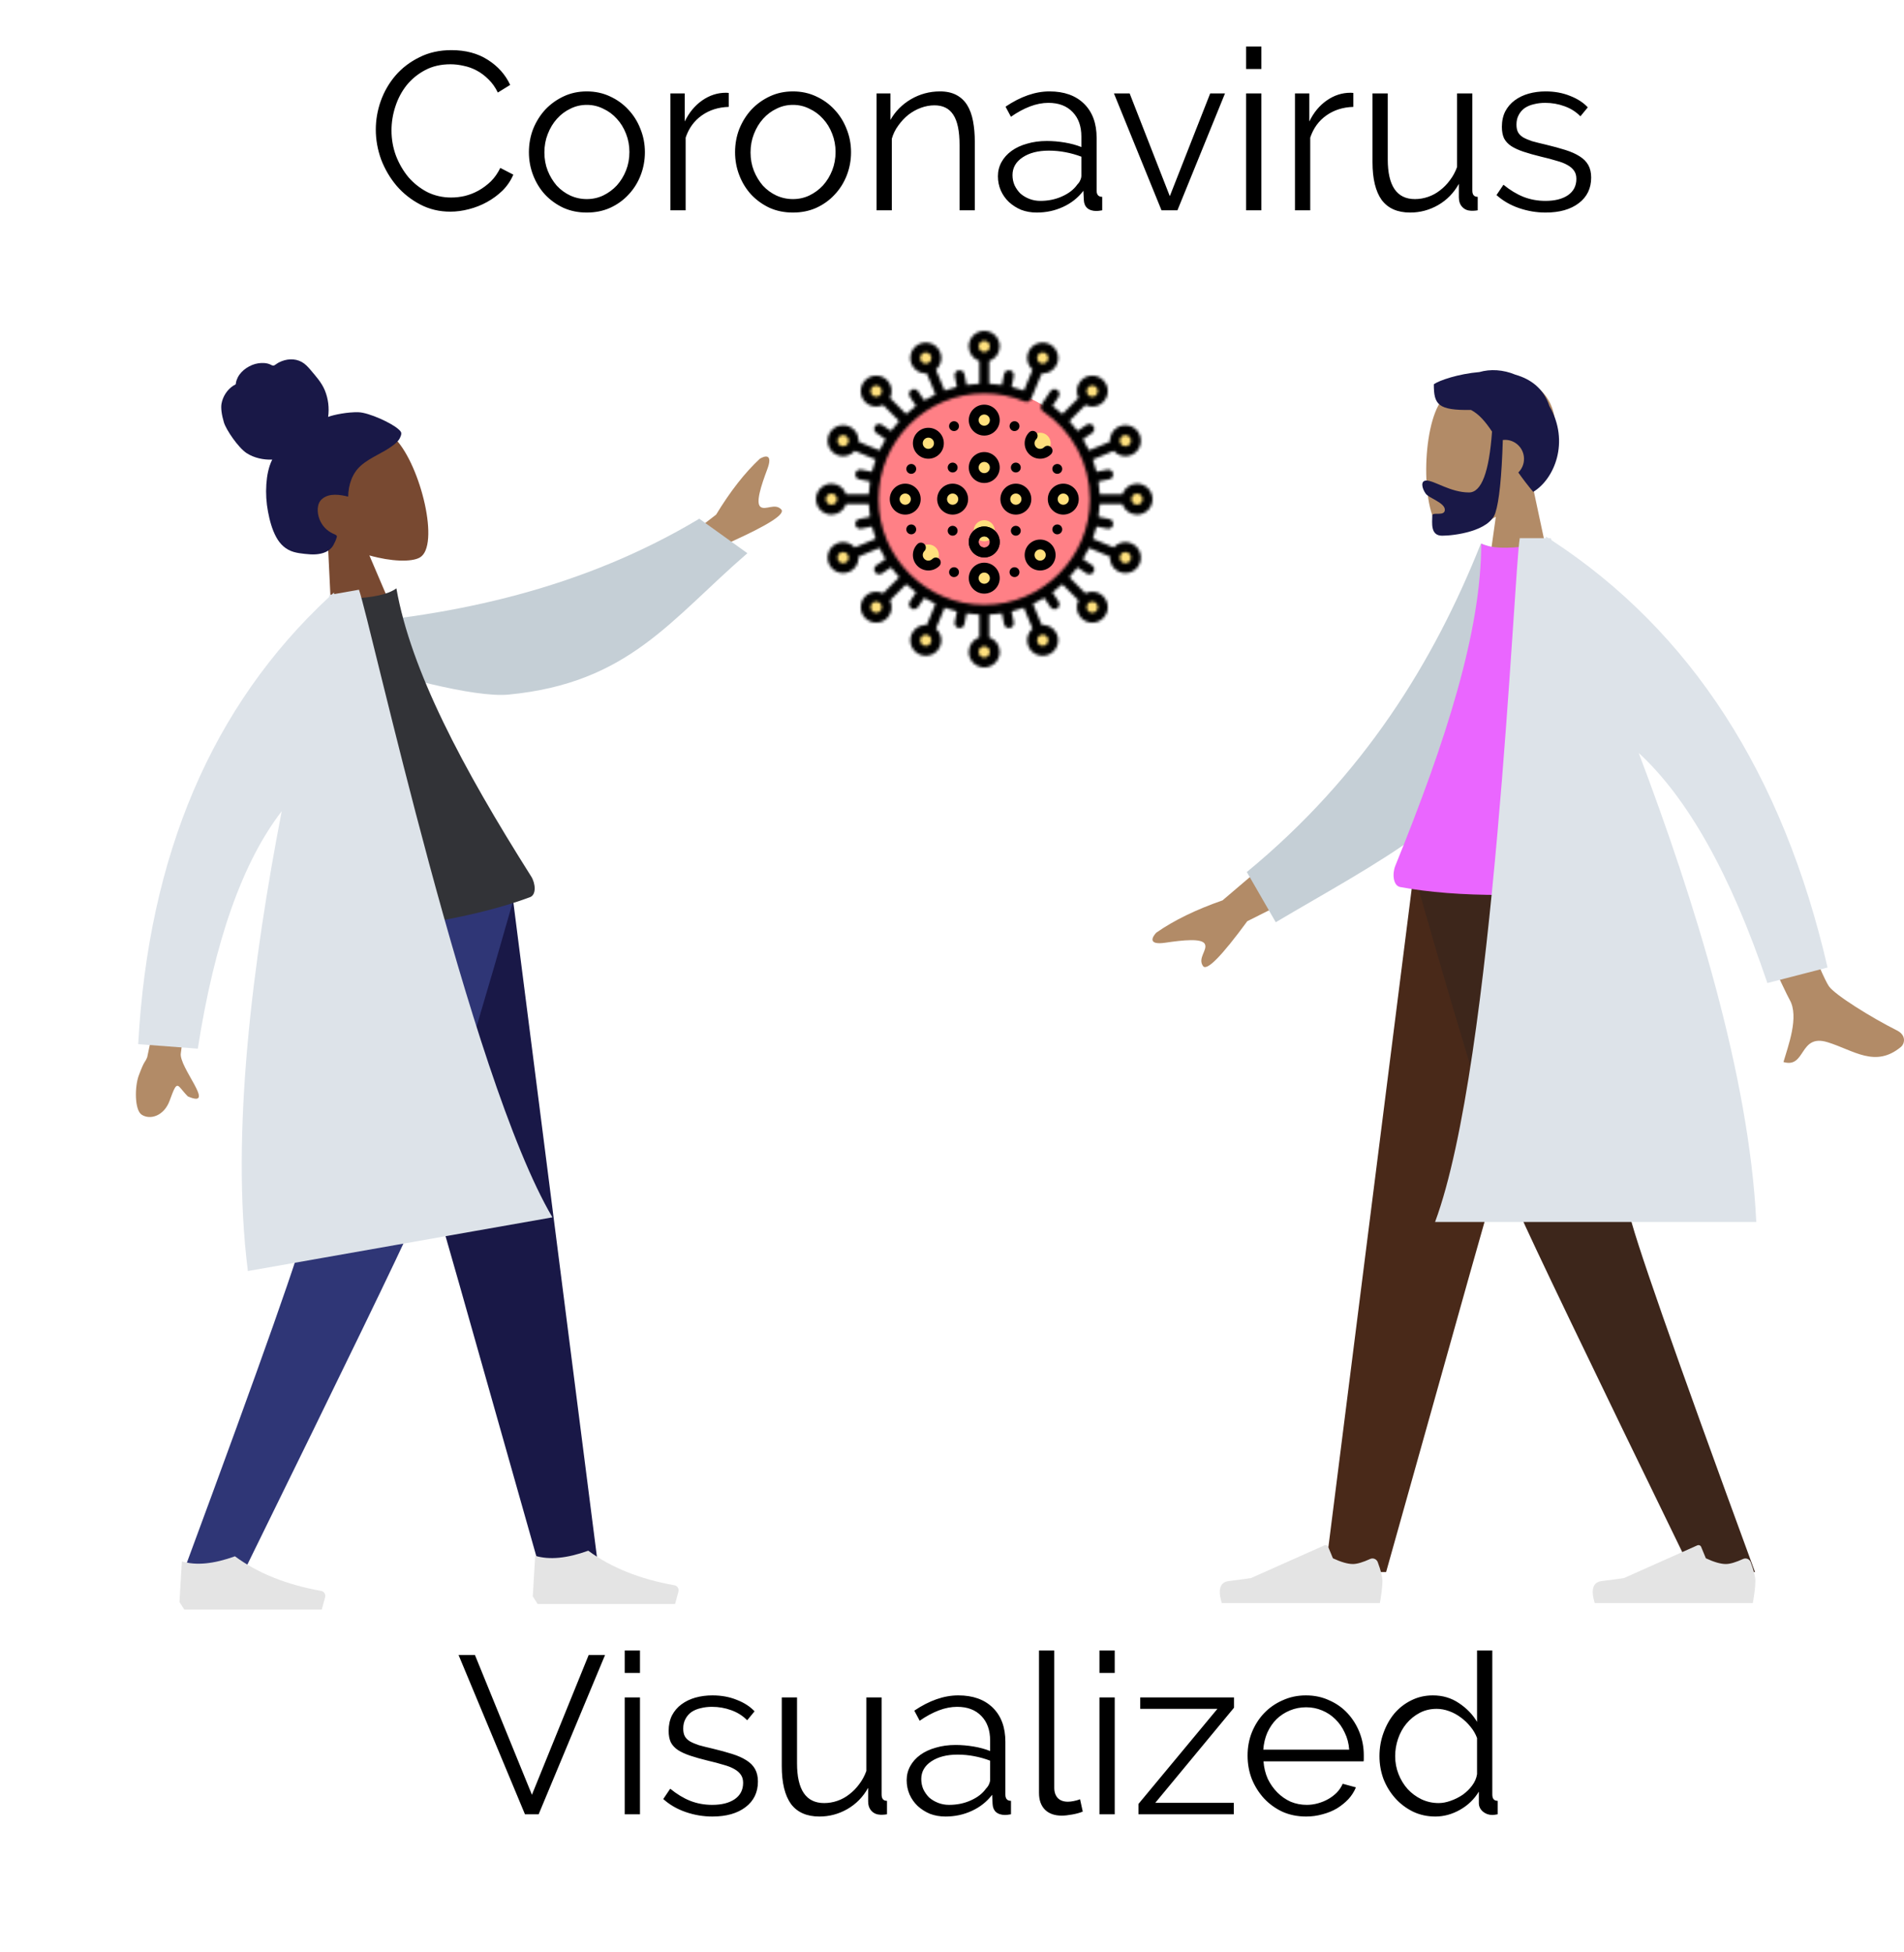 <svg width="679" height="696" viewBox="0 0 679 696" fill="none" xmlns="http://www.w3.org/2000/svg">
<path d="M134.016 46.2C134.016 42.787 134.603 39.4 135.776 36.04C137.003 32.627 138.763 29.587 141.056 26.92C143.35 24.253 146.176 22.093 149.536 20.44C152.896 18.733 156.71 17.88 160.976 17.88C166.043 17.88 170.363 19.027 173.936 21.32C177.563 23.613 180.23 26.6 181.936 30.28L177.536 33C176.63 31.133 175.51 29.56 174.176 28.28C172.896 27 171.51 25.96 170.016 25.16C168.523 24.36 166.976 23.8 165.376 23.48C163.776 23.107 162.203 22.92 160.656 22.92C157.243 22.92 154.23 23.613 151.616 25C149.003 26.387 146.79 28.2 144.976 30.44C143.216 32.68 141.883 35.213 140.976 38.04C140.07 40.813 139.616 43.64 139.616 46.52C139.616 49.667 140.15 52.68 141.216 55.56C142.336 58.44 143.83 61 145.696 63.24C147.616 65.427 149.856 67.187 152.416 68.52C155.03 69.8 157.856 70.44 160.896 70.44C162.496 70.44 164.123 70.253 165.776 69.88C167.483 69.453 169.11 68.813 170.656 67.96C172.256 67.053 173.723 65.96 175.056 64.68C176.39 63.347 177.51 61.747 178.416 59.88L183.056 62.28C182.15 64.413 180.87 66.307 179.216 67.96C177.563 69.56 175.723 70.92 173.696 72.04C171.67 73.16 169.51 74.013 167.216 74.6C164.976 75.187 162.763 75.48 160.576 75.48C156.683 75.48 153.11 74.627 149.856 72.92C146.603 71.213 143.803 69 141.456 66.28C139.11 63.507 137.27 60.387 135.936 56.92C134.656 53.4 134.016 49.827 134.016 46.2ZM209.26 75.8C206.22 75.8 203.447 75.24 200.94 74.12C198.433 72.947 196.247 71.373 194.38 69.4C192.567 67.427 191.153 65.133 190.14 62.52C189.127 59.907 188.62 57.16 188.62 54.28C188.62 51.347 189.127 48.573 190.14 45.96C191.207 43.347 192.647 41.053 194.46 39.08C196.327 37.107 198.513 35.533 201.02 34.36C203.527 33.187 206.273 32.6 209.26 32.6C212.247 32.6 214.993 33.187 217.5 34.36C220.06 35.533 222.247 37.107 224.06 39.08C225.927 41.053 227.367 43.347 228.38 45.96C229.447 48.573 229.98 51.347 229.98 54.28C229.98 57.16 229.473 59.907 228.46 62.52C227.447 65.133 226.007 67.427 224.14 69.4C222.327 71.373 220.14 72.947 217.58 74.12C215.073 75.24 212.3 75.8 209.26 75.8ZM194.14 54.36C194.14 56.707 194.54 58.893 195.34 60.92C196.14 62.893 197.207 64.653 198.54 66.2C199.927 67.693 201.527 68.867 203.34 69.72C205.207 70.573 207.18 71 209.26 71C211.34 71 213.287 70.573 215.1 69.72C216.967 68.813 218.593 67.613 219.98 66.12C221.367 64.573 222.46 62.787 223.26 60.76C224.06 58.733 224.46 56.547 224.46 54.2C224.46 51.907 224.06 49.747 223.26 47.72C222.46 45.64 221.367 43.853 219.98 42.36C218.593 40.813 216.967 39.613 215.1 38.76C213.287 37.853 211.34 37.4 209.26 37.4C207.18 37.4 205.233 37.853 203.42 38.76C201.607 39.613 200.007 40.813 198.62 42.36C197.233 43.907 196.14 45.72 195.34 47.8C194.54 49.827 194.14 52.013 194.14 54.36ZM259.878 38.12C256.198 38.227 252.998 39.24 250.278 41.16C247.558 43.08 245.638 45.72 244.518 49.08V75H239.078V33.32H244.198V43.32C245.745 40.12 247.825 37.613 250.438 35.8C253.051 33.987 255.851 33.08 258.838 33.08C259.265 33.08 259.611 33.107 259.878 33.16V38.12ZM282.776 75.8C279.736 75.8 276.962 75.24 274.456 74.12C271.949 72.947 269.762 71.373 267.896 69.4C266.082 67.427 264.669 65.133 263.656 62.52C262.642 59.907 262.136 57.16 262.136 54.28C262.136 51.347 262.642 48.573 263.656 45.96C264.722 43.347 266.162 41.053 267.976 39.08C269.842 37.107 272.029 35.533 274.536 34.36C277.042 33.187 279.789 32.6 282.776 32.6C285.762 32.6 288.509 33.187 291.016 34.36C293.576 35.533 295.762 37.107 297.576 39.08C299.442 41.053 300.882 43.347 301.896 45.96C302.962 48.573 303.496 51.347 303.496 54.28C303.496 57.16 302.989 59.907 301.976 62.52C300.962 65.133 299.522 67.427 297.656 69.4C295.842 71.373 293.656 72.947 291.096 74.12C288.589 75.24 285.816 75.8 282.776 75.8ZM267.656 54.36C267.656 56.707 268.056 58.893 268.856 60.92C269.656 62.893 270.722 64.653 272.056 66.2C273.442 67.693 275.042 68.867 276.856 69.72C278.722 70.573 280.696 71 282.776 71C284.856 71 286.802 70.573 288.616 69.72C290.482 68.813 292.109 67.613 293.496 66.12C294.882 64.573 295.976 62.787 296.776 60.76C297.576 58.733 297.976 56.547 297.976 54.2C297.976 51.907 297.576 49.747 296.776 47.72C295.976 45.64 294.882 43.853 293.496 42.36C292.109 40.813 290.482 39.613 288.616 38.76C286.802 37.853 284.856 37.4 282.776 37.4C280.696 37.4 278.749 37.853 276.936 38.76C275.122 39.613 273.522 40.813 272.136 42.36C270.749 43.907 269.656 45.72 268.856 47.8C268.056 49.827 267.656 52.013 267.656 54.36ZM347.634 75H342.194V51.72C342.194 46.76 341.447 43.16 339.954 40.92C338.514 38.68 336.274 37.56 333.234 37.56C331.634 37.56 330.034 37.853 328.434 38.44C326.834 39.027 325.34 39.853 323.954 40.92C322.62 41.987 321.42 43.267 320.354 44.76C319.287 46.2 318.514 47.773 318.034 49.48V75H312.594V33.32H317.554V42.76C319.26 39.72 321.687 37.267 324.834 35.4C328.034 33.533 331.5 32.6 335.234 32.6C337.527 32.6 339.474 33.027 341.074 33.88C342.674 34.733 343.954 35.933 344.914 37.48C345.874 39.027 346.567 40.92 346.994 43.16C347.42 45.4 347.634 47.88 347.634 50.6V75ZM369.714 75.8C367.741 75.8 365.901 75.48 364.194 74.84C362.541 74.147 361.074 73.213 359.794 72.04C358.568 70.867 357.608 69.507 356.914 67.96C356.221 66.36 355.874 64.653 355.874 62.84C355.874 61.027 356.301 59.347 357.154 57.8C358.008 56.253 359.208 54.92 360.754 53.8C362.301 52.68 364.141 51.827 366.274 51.24C368.408 50.6 370.754 50.28 373.314 50.28C375.448 50.28 377.608 50.467 379.794 50.84C381.981 51.213 383.928 51.747 385.634 52.44V48.68C385.634 45 384.594 42.093 382.514 39.96C380.434 37.773 377.554 36.68 373.874 36.68C371.741 36.68 369.554 37.107 367.314 37.96C365.074 38.813 362.808 40.04 360.514 41.64L358.594 38.04C363.981 34.413 369.208 32.6 374.274 32.6C379.501 32.6 383.608 34.067 386.594 37C389.581 39.933 391.074 43.987 391.074 49.16V67.96C391.074 69.453 391.741 70.2 393.074 70.2V75C392.168 75.16 391.474 75.24 390.994 75.24C389.608 75.24 388.514 74.893 387.714 74.2C386.968 73.507 386.568 72.547 386.514 71.32L386.354 68.04C384.434 70.547 382.008 72.467 379.074 73.8C376.194 75.133 373.074 75.8 369.714 75.8ZM370.994 71.64C373.821 71.64 376.408 71.107 378.754 70.04C381.154 68.973 382.968 67.56 384.194 65.8C384.674 65.32 385.021 64.813 385.234 64.28C385.501 63.693 385.634 63.16 385.634 62.68V55.88C383.821 55.187 381.928 54.653 379.954 54.28C378.034 53.907 376.061 53.72 374.034 53.72C370.194 53.72 367.074 54.52 364.674 56.12C362.274 57.72 361.074 59.827 361.074 62.44C361.074 63.72 361.314 64.92 361.794 66.04C362.328 67.16 363.021 68.147 363.874 69C364.781 69.8 365.848 70.44 367.074 70.92C368.301 71.4 369.608 71.64 370.994 71.64ZM414.214 75L397.254 33.32H402.854L417.174 69.96L431.574 33.32H436.854L419.894 75H414.214ZM444.391 75V33.32H449.831V75H444.391ZM444.391 24.6V16.6H449.831V24.6H444.391ZM482.613 38.12C478.933 38.227 475.733 39.24 473.013 41.16C470.293 43.08 468.373 45.72 467.253 49.08V75H461.813V33.32H466.933V43.32C468.479 40.12 470.559 37.613 473.173 35.8C475.786 33.987 478.586 33.08 481.573 33.08C481.999 33.08 482.346 33.107 482.613 33.16V38.12ZM502.899 75.8C498.366 75.8 494.979 74.307 492.739 71.32C490.553 68.28 489.459 63.773 489.459 57.8V33.32H494.899V56.84C494.899 66.28 498.126 71 504.579 71C506.179 71 507.753 70.733 509.299 70.2C510.846 69.667 512.259 68.893 513.539 67.88C514.873 66.867 516.046 65.667 517.059 64.28C518.126 62.893 518.979 61.32 519.619 59.56V33.32H525.059V67.96C525.059 69.453 525.699 70.2 526.979 70.2V75C526.339 75.107 525.806 75.16 525.379 75.16C525.006 75.16 524.739 75.16 524.579 75.16C523.299 75.107 522.259 74.653 521.459 73.8C520.659 72.947 520.259 71.8 520.259 70.36V65.56C518.446 68.813 515.966 71.347 512.819 73.16C509.726 74.92 506.419 75.8 502.899 75.8ZM551.199 75.8C547.946 75.8 544.773 75.267 541.679 74.2C538.586 73.133 535.919 71.587 533.679 69.56L536.159 65.88C538.506 67.8 540.879 69.24 543.279 70.2C545.733 71.16 548.346 71.64 551.119 71.64C554.479 71.64 557.146 70.973 559.119 69.64C561.146 68.253 562.159 66.307 562.159 63.8C562.159 62.627 561.893 61.667 561.359 60.92C560.826 60.12 560.026 59.427 558.959 58.84C557.946 58.253 556.639 57.747 555.039 57.32C553.493 56.84 551.679 56.36 549.599 55.88C547.199 55.293 545.119 54.707 543.359 54.12C541.599 53.533 540.133 52.867 538.959 52.12C537.839 51.373 536.986 50.467 536.399 49.4C535.866 48.28 535.599 46.893 535.599 45.24C535.599 43.16 535.999 41.32 536.799 39.72C537.653 38.12 538.773 36.813 540.159 35.8C541.599 34.733 543.253 33.933 545.119 33.4C547.039 32.867 549.066 32.6 551.199 32.6C554.399 32.6 557.306 33.133 559.919 34.2C562.533 35.213 564.639 36.573 566.239 38.28L563.599 41.48C562.053 39.88 560.159 38.68 557.919 37.88C555.733 37.08 553.439 36.68 551.039 36.68C549.599 36.68 548.266 36.84 547.039 37.16C545.813 37.427 544.719 37.88 543.759 38.52C542.853 39.16 542.133 39.987 541.599 41C541.066 41.96 540.799 43.107 540.799 44.44C540.799 45.56 540.986 46.467 541.359 47.16C541.733 47.853 542.346 48.467 543.199 49C544.053 49.48 545.119 49.933 546.399 50.36C547.733 50.733 549.333 51.133 551.199 51.56C553.866 52.2 556.213 52.84 558.239 53.48C560.266 54.12 561.946 54.867 563.279 55.72C564.666 56.573 565.706 57.613 566.399 58.84C567.093 60.067 567.439 61.56 567.439 63.32C567.439 67.16 565.973 70.2 563.039 72.44C560.106 74.68 556.159 75.8 551.199 75.8Z" fill="black"/>
<path d="M169.372 590.2L189.692 640.04L209.932 590.2H215.772L192.092 647H187.212L163.532 590.2H169.372ZM222.789 647V605.32H228.229V647H222.789ZM222.789 596.6V588.6H228.229V596.6H222.789ZM254.051 647.8C250.798 647.8 247.624 647.267 244.531 646.2C241.438 645.133 238.771 643.587 236.531 641.56L239.011 637.88C241.358 639.8 243.731 641.24 246.131 642.2C248.584 643.16 251.198 643.64 253.971 643.64C257.331 643.64 259.998 642.973 261.971 641.64C263.998 640.253 265.011 638.307 265.011 635.8C265.011 634.627 264.744 633.667 264.211 632.92C263.678 632.12 262.878 631.427 261.811 630.84C260.798 630.253 259.491 629.747 257.891 629.32C256.344 628.84 254.531 628.36 252.451 627.88C250.051 627.293 247.971 626.707 246.211 626.12C244.451 625.533 242.984 624.867 241.811 624.12C240.691 623.373 239.838 622.467 239.251 621.4C238.718 620.28 238.451 618.893 238.451 617.24C238.451 615.16 238.851 613.32 239.651 611.72C240.504 610.12 241.624 608.813 243.011 607.8C244.451 606.733 246.104 605.933 247.971 605.4C249.891 604.867 251.918 604.6 254.051 604.6C257.251 604.6 260.158 605.133 262.771 606.2C265.384 607.213 267.491 608.573 269.091 610.28L266.451 613.48C264.904 611.88 263.011 610.68 260.771 609.88C258.584 609.08 256.291 608.68 253.891 608.68C252.451 608.68 251.118 608.84 249.891 609.16C248.664 609.427 247.571 609.88 246.611 610.52C245.704 611.16 244.984 611.987 244.451 613C243.918 613.96 243.651 615.107 243.651 616.44C243.651 617.56 243.838 618.467 244.211 619.16C244.584 619.853 245.198 620.467 246.051 621C246.904 621.48 247.971 621.933 249.251 622.36C250.584 622.733 252.184 623.133 254.051 623.56C256.718 624.2 259.064 624.84 261.091 625.48C263.118 626.12 264.798 626.867 266.131 627.72C267.518 628.573 268.558 629.613 269.251 630.84C269.944 632.067 270.291 633.56 270.291 635.32C270.291 639.16 268.824 642.2 265.891 644.44C262.958 646.68 259.011 647.8 254.051 647.8ZM292.235 647.8C287.702 647.8 284.315 646.307 282.075 643.32C279.889 640.28 278.795 635.773 278.795 629.8V605.32H284.235V628.84C284.235 638.28 287.462 643 293.915 643C295.515 643 297.089 642.733 298.635 642.2C300.182 641.667 301.595 640.893 302.875 639.88C304.209 638.867 305.382 637.667 306.395 636.28C307.462 634.893 308.315 633.32 308.955 631.56V605.32H314.395V639.96C314.395 641.453 315.035 642.2 316.315 642.2V647C315.675 647.107 315.142 647.16 314.715 647.16C314.342 647.16 314.075 647.16 313.915 647.16C312.635 647.107 311.595 646.653 310.795 645.8C309.995 644.947 309.595 643.8 309.595 642.36V637.56C307.782 640.813 305.302 643.347 302.155 645.16C299.062 646.92 295.755 647.8 292.235 647.8ZM337.175 647.8C335.202 647.8 333.362 647.48 331.655 646.84C330.002 646.147 328.535 645.213 327.255 644.04C326.029 642.867 325.069 641.507 324.375 639.96C323.682 638.36 323.335 636.653 323.335 634.84C323.335 633.027 323.762 631.347 324.615 629.8C325.469 628.253 326.669 626.92 328.215 625.8C329.762 624.68 331.602 623.827 333.735 623.24C335.869 622.6 338.215 622.28 340.775 622.28C342.909 622.28 345.069 622.467 347.255 622.84C349.442 623.213 351.389 623.747 353.095 624.44V620.68C353.095 617 352.055 614.093 349.975 611.96C347.895 609.773 345.015 608.68 341.335 608.68C339.202 608.68 337.015 609.107 334.775 609.96C332.535 610.813 330.269 612.04 327.975 613.64L326.055 610.04C331.442 606.413 336.669 604.6 341.735 604.6C346.962 604.6 351.069 606.067 354.055 609C357.042 611.933 358.535 615.987 358.535 621.16V639.96C358.535 641.453 359.202 642.2 360.535 642.2V647C359.629 647.16 358.935 647.24 358.455 647.24C357.069 647.24 355.975 646.893 355.175 646.2C354.429 645.507 354.029 644.547 353.975 643.32L353.815 640.04C351.895 642.547 349.469 644.467 346.535 645.8C343.655 647.133 340.535 647.8 337.175 647.8ZM338.455 643.64C341.282 643.64 343.869 643.107 346.215 642.04C348.615 640.973 350.429 639.56 351.655 637.8C352.135 637.32 352.482 636.813 352.695 636.28C352.962 635.693 353.095 635.16 353.095 634.68V627.88C351.282 627.187 349.389 626.653 347.415 626.28C345.495 625.907 343.522 625.72 341.495 625.72C337.655 625.72 334.535 626.52 332.135 628.12C329.735 629.72 328.535 631.827 328.535 634.44C328.535 635.72 328.775 636.92 329.255 638.04C329.789 639.16 330.482 640.147 331.335 641C332.242 641.8 333.309 642.44 334.535 642.92C335.762 643.4 337.069 643.64 338.455 643.64ZM370.529 588.6H375.969V637.56C375.969 639.107 376.396 640.333 377.249 641.24C378.102 642.093 379.302 642.52 380.849 642.52C381.436 642.52 382.129 642.44 382.929 642.28C383.729 642.12 384.476 641.907 385.169 641.64L386.129 646.04C385.116 646.467 383.862 646.813 382.369 647.08C380.929 647.347 379.676 647.48 378.609 647.48C376.102 647.48 374.129 646.787 372.689 645.4C371.249 643.96 370.529 641.96 370.529 639.4V588.6ZM392.086 647V605.32H397.526V647H392.086ZM392.086 596.6V588.6H397.526V596.6H392.086ZM405.988 643.32L434.148 609.4H406.628V605.32H440.068V609L411.988 642.92H439.988V647H405.988V643.32ZM465.789 647.8C462.749 647.8 459.949 647.24 457.389 646.12C454.882 644.947 452.696 643.373 450.829 641.4C448.962 639.373 447.496 637.053 446.429 634.44C445.416 631.827 444.909 629.027 444.909 626.04C444.909 623.107 445.416 620.36 446.429 617.8C447.496 615.187 448.936 612.92 450.749 611C452.616 609.027 454.829 607.48 457.389 606.36C459.949 605.187 462.722 604.6 465.709 604.6C468.749 604.6 471.522 605.187 474.029 606.36C476.589 607.48 478.776 609.027 480.589 611C482.402 612.973 483.816 615.24 484.829 617.8C485.842 620.36 486.349 623.08 486.349 625.96C486.349 626.387 486.349 626.813 486.349 627.24C486.349 627.667 486.322 627.96 486.269 628.12H450.589C450.749 630.36 451.256 632.44 452.109 634.36C453.016 636.227 454.162 637.853 455.549 639.24C456.936 640.627 458.509 641.72 460.269 642.52C462.082 643.267 464.002 643.64 466.029 643.64C467.362 643.64 468.696 643.453 470.029 643.08C471.362 642.707 472.589 642.2 473.709 641.56C474.829 640.92 475.842 640.147 476.749 639.24C477.656 638.28 478.349 637.24 478.829 636.12L483.549 637.4C482.909 638.947 482.002 640.36 480.829 641.64C479.656 642.867 478.296 643.96 476.749 644.92C475.202 645.827 473.496 646.52 471.629 647C469.762 647.533 467.816 647.8 465.789 647.8ZM481.149 623.96C480.989 621.72 480.456 619.693 479.549 617.88C478.696 616.013 477.576 614.413 476.189 613.08C474.856 611.747 473.282 610.707 471.469 609.96C469.709 609.213 467.816 608.84 465.789 608.84C463.762 608.84 461.842 609.213 460.029 609.96C458.216 610.707 456.616 611.747 455.229 613.08C453.896 614.413 452.802 616.013 451.949 617.88C451.149 619.747 450.669 621.773 450.509 623.96H481.149ZM511.862 647.8C508.982 647.8 506.316 647.213 503.862 646.04C501.409 644.813 499.302 643.213 497.542 641.24C495.782 639.267 494.396 637 493.382 634.44C492.422 631.827 491.942 629.107 491.942 626.28C491.942 623.347 492.422 620.573 493.382 617.96C494.342 615.293 495.649 612.973 497.302 611C499.009 609.027 501.009 607.48 503.302 606.36C505.649 605.187 508.209 604.6 510.982 604.6C514.502 604.6 517.622 605.533 520.342 607.4C523.062 609.213 525.196 611.427 526.742 614.04V588.6H532.182V639.96C532.182 641.453 532.822 642.2 534.102 642.2V647C533.302 647.16 532.662 647.24 532.182 647.24C530.902 647.24 529.782 646.84 528.822 646.04C527.862 645.187 527.382 644.173 527.382 643V638.92C525.729 641.64 523.489 643.8 520.662 645.4C517.836 647 514.902 647.8 511.862 647.8ZM513.062 643C514.396 643 515.809 642.733 517.302 642.2C518.849 641.667 520.289 640.947 521.622 640.04C522.956 639.08 524.076 637.987 524.982 636.76C525.942 635.48 526.529 634.12 526.742 632.68V619.8C526.209 618.36 525.436 617.027 524.422 615.8C523.409 614.52 522.236 613.4 520.902 612.44C519.622 611.48 518.236 610.733 516.742 610.2C515.249 609.667 513.782 609.4 512.342 609.4C510.102 609.4 508.076 609.88 506.262 610.84C504.449 611.8 502.876 613.08 501.542 614.68C500.262 616.227 499.276 618.013 498.582 620.04C497.889 622.067 497.542 624.147 497.542 626.28C497.542 628.52 497.942 630.653 498.742 632.68C499.542 634.707 500.636 636.493 502.022 638.04C503.409 639.533 505.036 640.733 506.902 641.64C508.822 642.547 510.876 643 513.062 643Z" fill="black"/>
<path fill-rule="evenodd" clip-rule="evenodd" d="M546.57 173.247C551.754 167.13 555.263 159.633 554.677 151.233C552.987 127.029 519.468 132.354 512.948 144.57C506.428 156.786 507.203 187.773 515.63 189.956C518.99 190.827 526.149 188.694 533.435 184.279L528.862 216.802H555.866L546.57 173.247Z" fill="#B28B67"/>
<path fill-rule="evenodd" clip-rule="evenodd" d="M532.085 153.906C531.052 168.38 528.317 175.616 523.882 175.616C517.229 175.616 511.585 171.371 508.666 171.371C506.538 171.371 507.013 174.048 508.423 176.032C509.587 177.67 515.254 179.248 515.254 181.786C515.254 184.325 510.777 182.361 510.777 183.866C510.777 186.357 509.99 191.039 514.29 191.039C518.641 191.039 531.118 189.445 533.256 182.953C534.636 178.763 535.529 170.081 535.933 156.907C536.197 156.875 536.466 156.859 536.738 156.859C540.467 156.859 543.489 159.897 543.489 163.645C543.489 165.548 542.71 167.267 541.455 168.5C543.017 170.716 544.768 173.031 546.774 175.42C554.311 170.875 559.903 157.571 552.535 144.79C550.498 138.528 545.888 135.184 540.443 133.631C536.032 131.777 531.453 131.568 527.588 132.679C520.011 133.333 513.246 135.655 511.328 137.034C511.328 144.244 512.718 146.384 524.59 146.195C527.507 147.744 529.749 150.41 532.085 153.906Z" fill="#191847"/>
<path fill-rule="evenodd" clip-rule="evenodd" d="M564.867 310.674L524.074 454.566L494.311 560.622H472.603L504.231 310.674H564.867Z" fill="#492919"/>
<path fill-rule="evenodd" clip-rule="evenodd" d="M575.777 310.674C576.72 384.837 579.938 425.288 580.928 432.026C581.919 438.765 596.898 481.63 625.867 560.622H603.379C566.5 484.843 545.913 441.977 541.619 432.026C537.324 422.076 524.07 381.625 504.108 310.674H575.777Z" fill="#3D261B"/>
<path fill-rule="evenodd" clip-rule="evenodd" d="M469.949 292.137L435.984 321.081C426.457 324.397 418.572 328.244 412.329 332.622C410.888 334.14 409.227 337.125 415.575 336.183C421.924 335.241 428.643 334.538 429.676 336.664C430.709 338.79 427.029 341.679 429.014 344.506C430.338 346.391 435.602 341.061 444.805 328.517L479.232 311.247L469.949 292.137ZM623.751 279.612L603.822 282.521C625.214 329.174 636.682 353.847 638.227 356.539C641.703 362.598 637.615 373.15 636.017 378.736C644.094 381.08 641.514 368.537 651.727 371.665C661.049 374.521 668.741 380.995 677.973 373.297C679.108 372.35 680.065 369.256 676.457 367.453C667.469 362.96 654.272 354.74 652.221 351.71C649.423 347.579 639.933 323.546 623.751 279.612Z" fill="#B28B67"/>
<path fill-rule="evenodd" clip-rule="evenodd" d="M540.457 197.95L528.108 193.846C511.357 235.907 486.375 276.604 444.635 310.979L454.957 328.879C491.64 307.158 526.366 290.285 540.457 257.692C545.186 246.753 540.843 211.03 540.457 197.95Z" fill="#C5CFD6"/>
<path fill-rule="evenodd" clip-rule="evenodd" d="M582.87 316.329C547.497 320.099 519.654 320.099 499.342 316.329C496.825 315.862 496.428 311.626 497.595 308.752C515.769 263.991 528.232 224.935 528.232 193.846C531.566 195.535 537.402 195.789 545.74 194.605C568.146 226.644 578.445 263.405 582.87 316.329Z" fill="#EA66FF"/>
<path fill-rule="evenodd" clip-rule="evenodd" d="M551.31 191.92H541.972C539.798 204.773 532.94 378.83 511.77 435.768H626.318C623.835 383.608 604.245 320.951 584.401 268.52C601.948 284.66 617.242 312.009 630.283 350.567L651.739 345.031C635.785 275.931 602.985 225.143 553.339 192.665C553.231 192.416 553.124 192.167 553.018 191.92H552.191C551.887 191.724 551.582 191.528 551.277 191.333L551.31 191.92V191.92Z" fill="#DDE3E9"/>
<path fill-rule="evenodd" clip-rule="evenodd" d="M491.322 557.07C492.441 560.056 493 562.291 493 563.774C493 565.577 492.7 568.208 492.099 571.668C490.007 571.668 471.206 571.668 435.697 571.668C434.231 566.823 435.077 564.207 438.235 563.82C441.393 563.434 444.016 563.085 446.105 562.774L472.32 551.087C472.824 550.862 473.416 551.089 473.641 551.593C473.644 551.602 473.648 551.61 473.652 551.619L475.337 555.707C478.26 557.071 480.636 557.753 482.463 557.753C483.948 557.753 485.999 557.153 488.616 555.953L488.616 555.953C489.62 555.493 490.807 555.934 491.267 556.938C491.287 556.981 491.305 557.025 491.322 557.07Z" fill="#E4E4E4"/>
<path fill-rule="evenodd" clip-rule="evenodd" d="M624.322 557.07C625.441 560.056 626 562.291 626 563.774C626 565.577 625.7 568.208 625.099 571.668C623.007 571.668 604.206 571.668 568.697 571.668C567.231 566.823 568.077 564.207 571.235 563.82C574.393 563.434 577.016 563.085 579.105 562.774L605.32 551.087C605.824 550.862 606.416 551.089 606.641 551.593C606.644 551.602 606.648 551.61 606.652 551.619L608.337 555.707C611.26 557.071 613.636 557.753 615.463 557.753C616.948 557.753 618.999 557.153 621.616 555.953L621.616 555.953C622.62 555.493 623.807 555.934 624.267 556.938C624.287 556.981 624.305 557.025 624.322 557.07Z" fill="#E4E4E4"/>
<path fill-rule="evenodd" clip-rule="evenodd" d="M116.804 191.227C110.48 186.91 105.375 180.91 103.856 173.061C99.48 150.447 131.958 146.977 141.023 156.554C150.088 166.131 156.98 194.737 149.681 198.838C146.77 200.474 139.588 200.302 131.728 198.07L143.972 226.752L118.86 233.48L116.804 191.227Z" fill="#784931"/>
<path fill-rule="evenodd" clip-rule="evenodd" d="M127.835 147.012C124.126 146.894 119.051 147.877 117.019 148.676C117.452 145.527 117.08 142.246 115.872 139.279C114.698 136.396 112.672 134.216 110.715 131.887C109.812 130.814 108.836 129.767 107.615 129.088C106.372 128.397 104.954 128.1 103.563 128.15C102.14 128.201 100.744 128.602 99.477 129.242C98.916 129.525 98.455 129.937 97.912 130.243C97.357 130.556 96.968 130.263 96.436 130.007C95.152 129.391 93.504 129.358 92.141 129.554C90.612 129.773 89.135 130.406 87.851 131.267C86.602 132.106 85.486 133.222 84.79 134.6C84.48 135.214 84.229 135.884 84.134 136.576C84.095 136.86 84.118 137.016 83.886 137.178C83.672 137.328 83.395 137.405 83.172 137.553C81.014 138.984 79.474 141.343 78.995 143.97C78.715 145.503 79.052 147.979 79.854 150.64C80.657 153.301 84.978 159.649 87.949 161.591C90.601 163.324 94.005 164.024 97.077 163.907C95.738 166.599 95.188 169.663 94.983 172.683C94.761 175.965 94.962 179.258 95.58 182.503C96.167 185.586 97.003 188.789 98.511 191.556C99.921 194.144 101.96 196.031 104.734 196.831C106.005 197.198 107.315 197.378 108.62 197.513C109.907 197.647 111.193 197.768 112.482 197.691C114.922 197.545 117.566 196.749 118.858 194.447C119.324 193.617 119.809 192.601 120.062 191.672C120.153 191.338 120.204 191.122 119.924 190.894C119.588 190.621 119.122 190.468 118.736 190.288C116.536 189.26 114.884 187.544 113.962 185.225C113.027 182.872 112.845 179.56 114.944 177.861C117.535 175.765 121.176 176.399 124.166 177.098C124.235 172.914 125.579 168.803 128.678 166.062C132.107 163.03 136.585 161.582 140.198 158.8C141.14 158.075 142.085 157.286 142.624 156.178C142.85 155.715 143.102 155.125 143.099 154.594C143.095 153.896 142.524 153.462 142.06 153.042C139.598 150.811 131.544 147.129 127.835 147.012Z" fill="#191847"/>
<path fill-rule="evenodd" clip-rule="evenodd" d="M124.587 320.922L163.859 458.205L192.512 559.39H213.411L182.963 320.922H124.587Z" fill="#191847"/>
<path fill-rule="evenodd" clip-rule="evenodd" d="M114.084 320.922C113.176 391.679 110.078 430.272 109.125 436.701C108.171 443.13 93.75 484.026 65.861 559.39H87.511C123.015 487.091 142.834 446.195 146.969 436.701C151.103 427.207 163.863 388.614 183.081 320.922H114.084Z" fill="#2F3676"/>
<path fill-rule="evenodd" clip-rule="evenodd" d="M221.493 209.628L255.383 183.521C260.416 175.227 265.609 168.586 270.96 163.598C272.668 162.549 275.788 161.589 273.615 167.371C271.442 173.153 269.415 179.333 271.185 180.734C272.954 182.136 276.396 179.257 278.624 181.696C280.109 183.323 274.071 187.198 260.509 193.323L237.397 222.223L221.493 209.628ZM56.5 345.5L72 348.5C71.5 367.854 68 345.78 64.5 375.5C63.532 380.402 77.5 395.5 67 391C63 387 63.445 384.401 60.5 392.5C58.5 398 53.5 399.5 50.5 397.5C47.969 395.813 48 387.5 49.5 383.5C51.721 377.578 51.532 379.402 52.5 377C55 365.5 56.5 356.5 56.5 345.5Z" fill="#B28B67"/>
<path fill-rule="evenodd" clip-rule="evenodd" d="M119.446 233.679L116.857 223.019C162.667 219.742 208.172 209.682 249.384 184.98L266.531 197.286C239.103 220.989 224.23 243.597 181.312 247.705C169.348 248.85 139.787 241.152 119.446 233.679Z" fill="#C5CFD6"/>
<path fill-rule="evenodd" clip-rule="evenodd" d="M109.826 333.907C143.987 331.532 170.385 326.877 189.019 319.943C191.328 319.084 191.003 315.043 189.421 312.54C164.783 273.567 146.504 238.994 141.358 209.814C138.476 211.957 132.985 213.171 124.885 213.454C108.944 247.27 105.263 283.495 109.826 333.907Z" fill="#323337"/>
<path fill-rule="evenodd" clip-rule="evenodd" d="M119.159 211.865L128.012 210.304C132.201 222.004 167.508 384.222 197.002 434.123L88.4 453.273C82.122 403.902 90.326 341.819 100.463 289.291C86.498 307.374 76.523 335.599 70.541 373.968L49.282 372.359C52.972 304.837 75.664 251.685 117.359 212.903C117.42 212.651 117.48 212.4 117.54 212.15L118.324 212.012C118.579 211.777 118.836 211.543 119.093 211.309L119.159 211.865V211.865Z" fill="#DDE3E9"/>
<path fill-rule="evenodd" clip-rule="evenodd" d="M190 569.286L190.86 554.81C195.896 556.347 202.203 555.744 209.782 553C217.931 559.026 228.19 563.141 240.558 565.345C241.502 565.513 242.136 566.448 241.975 567.433C241.965 567.497 241.951 567.56 241.934 567.622L240.745 572H209.782H191.72L190 569.286Z" fill="#E4E4E4"/>
<path fill-rule="evenodd" clip-rule="evenodd" d="M64 571.286L64.86 556.81C69.896 558.347 76.203 557.744 83.782 555C91.931 561.026 102.19 565.141 114.558 567.345C115.502 567.513 116.136 568.448 115.975 569.433C115.965 569.497 115.951 569.56 115.934 569.622L114.745 574H83.782H65.72L64 571.286Z" fill="#E4E4E4"/>
<path d="M300.663 160.907C302.738 160.907 304.42 159.225 304.42 157.15C304.42 155.074 302.738 153.392 300.663 153.392C298.588 153.392 296.905 155.074 296.905 157.15C296.905 159.225 298.588 160.907 300.663 160.907Z" fill="#FFE07D"/>
<path d="M401.337 202.608C403.412 202.608 405.095 200.926 405.095 198.851C405.095 196.775 403.412 195.093 401.337 195.093C399.262 195.093 397.58 196.775 397.58 198.851C397.58 200.926 399.262 202.608 401.337 202.608Z" fill="#FFE07D"/>
<path d="M330.15 232.095C332.225 232.095 333.907 230.412 333.907 228.337C333.907 226.262 332.225 224.58 330.15 224.58C328.074 224.58 326.392 226.262 326.392 228.337C326.392 230.412 328.074 232.095 330.15 232.095Z" fill="#FFE07D"/>
<path d="M371.85 131.42C373.926 131.42 375.608 129.738 375.608 127.663C375.608 125.588 373.926 123.905 371.85 123.905C369.775 123.905 368.093 125.588 368.093 127.663C368.093 129.738 369.775 131.42 371.85 131.42Z" fill="#FFE07D"/>
<path d="M300.663 202.608C302.738 202.608 304.42 200.926 304.42 198.851C304.42 196.775 302.738 195.093 300.663 195.093C298.588 195.093 296.905 196.775 296.905 198.851C296.905 200.926 298.588 202.608 300.663 202.608Z" fill="#FFE07D"/>
<path d="M401.337 160.907C403.412 160.907 405.095 159.225 405.095 157.15C405.095 155.074 403.412 153.392 401.337 153.392C399.262 153.392 397.58 155.074 397.58 157.15C397.58 159.225 399.262 160.907 401.337 160.907Z" fill="#FFE07D"/>
<path d="M371.85 232.095C373.926 232.095 375.608 230.412 375.608 228.337C375.608 226.262 373.926 224.58 371.85 224.58C369.775 224.58 368.093 226.262 368.093 228.337C368.093 230.412 369.775 232.095 371.85 232.095Z" fill="#FFE07D"/>
<path d="M330.15 131.42C332.225 131.42 333.907 129.738 333.907 127.663C333.907 125.588 332.225 123.905 330.15 123.905C328.074 123.905 326.392 125.588 326.392 127.663C326.392 129.738 328.074 131.42 330.15 131.42Z" fill="#FFE07D"/>
<path d="M312.473 143.231C314.549 143.231 316.231 141.549 316.231 139.473C316.231 137.398 314.549 135.716 312.473 135.716C310.398 135.716 308.716 137.398 308.716 139.473C308.716 141.549 310.398 143.231 312.473 143.231Z" fill="#FFE07D"/>
<path d="M389.527 220.284C391.602 220.284 393.284 218.602 393.284 216.527C393.284 214.451 391.602 212.769 389.527 212.769C387.451 212.769 385.769 214.451 385.769 216.527C385.769 218.602 387.451 220.284 389.527 220.284Z" fill="#FFE07D"/>
<path d="M312.473 220.284C314.549 220.284 316.231 218.602 316.231 216.527C316.231 214.451 314.549 212.769 312.473 212.769C310.398 212.769 308.716 214.451 308.716 216.527C308.716 218.602 310.398 220.284 312.473 220.284Z" fill="#FFE07D"/>
<path d="M389.527 143.231C391.602 143.231 393.284 141.549 393.284 139.473C393.284 137.398 391.602 135.716 389.527 135.716C387.451 135.716 385.769 137.398 385.769 139.473C385.769 141.549 387.451 143.231 389.527 143.231Z" fill="#FFE07D"/>
<path d="M296.515 181.757C298.591 181.757 300.273 180.075 300.273 178C300.273 175.925 298.591 174.242 296.515 174.242C294.44 174.242 292.758 175.925 292.758 178C292.758 180.075 294.44 181.757 296.515 181.757Z" fill="#FFE07D"/>
<path d="M405.485 181.757C407.56 181.757 409.242 180.075 409.242 178C409.242 175.925 407.56 174.242 405.485 174.242C403.409 174.242 401.727 175.925 401.727 178C401.727 180.075 403.409 181.757 405.485 181.757Z" fill="#FFE07D"/>
<path d="M351 236.242C353.075 236.242 354.758 234.56 354.758 232.485C354.758 230.409 353.075 228.727 351 228.727C348.925 228.727 347.243 230.409 347.243 232.485C347.243 234.56 348.925 236.242 351 236.242Z" fill="#FFE07D"/>
<path d="M351 127.273C353.075 127.273 354.758 125.591 354.758 123.515C354.758 121.44 353.075 119.758 351 119.758C348.925 119.758 347.243 121.44 347.243 123.515C347.243 125.591 348.925 127.273 351 127.273Z" fill="#FFE07D"/>
<path d="M351 217.454C372.79 217.454 390.454 199.79 390.454 178C390.454 156.21 372.79 138.546 351 138.546C329.21 138.546 311.546 156.21 311.546 178C311.546 199.79 329.21 217.454 351 217.454Z" fill="#FF8086"/>
<path d="M351 170.485C353.075 170.485 354.758 168.802 354.758 166.727C354.758 164.652 353.075 162.97 351 162.97C348.925 162.97 347.243 164.652 347.243 166.727C347.243 168.802 348.925 170.485 351 170.485Z" fill="#FFE07D"/>
<path d="M351 193.03C353.075 193.03 354.758 191.348 354.758 189.273C354.758 187.198 353.075 185.515 351 185.515C348.925 185.515 347.243 187.198 347.243 189.273C347.243 191.348 348.925 193.03 351 193.03Z" fill="#FFE07D"/>
<path d="M362.273 181.757C364.348 181.757 366.03 180.075 366.03 178C366.03 175.925 364.348 174.242 362.273 174.242C360.198 174.242 358.515 175.925 358.515 178C358.515 180.075 360.198 181.757 362.273 181.757Z" fill="#FFE07D"/>
<path d="M339.727 181.757C341.802 181.757 343.485 180.075 343.485 178C343.485 175.925 341.802 174.242 339.727 174.242C337.652 174.242 335.97 175.925 335.97 178C335.97 180.075 337.652 181.757 339.727 181.757Z" fill="#FFE07D"/>
<path d="M351 153.576C353.075 153.576 354.758 151.893 354.758 149.818C354.758 147.743 353.075 146.061 351 146.061C348.925 146.061 347.243 147.743 347.243 149.818C347.243 151.893 348.925 153.576 351 153.576Z" fill="#FFE07D"/>
<path d="M351 209.939C353.075 209.939 354.758 208.257 354.758 206.182C354.758 204.107 353.075 202.424 351 202.424C348.925 202.424 347.243 204.107 347.243 206.182C347.243 208.257 348.925 209.939 351 209.939Z" fill="#FFE07D"/>
<path d="M379.182 181.757C381.257 181.757 382.939 180.075 382.939 178C382.939 175.925 381.257 174.242 379.182 174.242C377.107 174.242 375.424 175.925 375.424 178C375.424 180.075 377.107 181.757 379.182 181.757Z" fill="#FFE07D"/>
<path d="M322.818 181.757C324.893 181.757 326.576 180.075 326.576 178C326.576 175.925 324.893 174.242 322.818 174.242C320.743 174.242 319.061 175.925 319.061 178C319.061 180.075 320.743 181.757 322.818 181.757Z" fill="#FFE07D"/>
<path d="M370.927 201.685C373.003 201.685 374.685 200.003 374.685 197.928C374.685 195.852 373.003 194.17 370.927 194.17C368.852 194.17 367.17 195.852 367.17 197.928C367.17 200.003 368.852 201.685 370.927 201.685Z" fill="#FFE07D"/>
<path d="M331.072 161.83C333.148 161.83 334.83 160.148 334.83 158.073C334.83 155.997 333.148 154.315 331.072 154.315C328.997 154.315 327.315 155.997 327.315 158.073C327.315 160.148 328.997 161.83 331.072 161.83Z" fill="#FFE07D"/>
<path d="M331.072 201.685C333.148 201.685 334.83 200.003 334.83 197.928C334.83 195.852 333.148 194.17 331.072 194.17C328.997 194.17 327.315 195.852 327.315 197.928C327.315 200.003 328.997 201.685 331.072 201.685Z" fill="#FFE07D"/>
<path d="M370.927 161.83C373.003 161.83 374.685 160.148 374.685 158.073C374.685 155.997 373.003 154.315 370.927 154.315C368.852 154.315 367.17 155.997 367.17 158.073C367.17 160.148 368.852 161.83 370.927 161.83Z" fill="#FFE07D"/>
<path d="M351 144.303C347.959 144.303 345.485 146.777 345.485 149.818C345.485 152.859 347.959 155.334 351 155.334C354.041 155.334 356.515 152.859 356.515 149.818C356.515 146.777 354.041 144.303 351 144.303V144.303ZM351 151.818C349.897 151.818 349 150.921 349 149.818C349 148.716 349.897 147.819 351 147.819C352.102 147.819 353 148.716 353 149.818C353 150.921 352.103 151.818 351 151.818V151.818Z" fill="black"/>
<path d="M351 200.666C347.959 200.666 345.485 203.141 345.485 206.182C345.485 209.223 347.959 211.697 351 211.697C354.041 211.697 356.515 209.223 356.515 206.182C356.515 203.141 354.041 200.666 351 200.666V200.666ZM351 208.181C349.897 208.181 349 207.284 349 206.182C349 205.079 349.897 204.182 351 204.182C352.102 204.182 353 205.079 353 206.182C353 207.284 352.103 208.181 351 208.181V208.181Z" fill="black"/>
<mask id="path-54-inside-1" fill="white">
<path d="M400.258 179.758C400.994 181.939 403.058 183.515 405.485 183.515C408.526 183.515 411 181.041 411 178C411 174.959 408.526 172.485 405.485 172.485C403.058 172.485 400.994 174.061 400.258 176.242H392.17C392.105 174.709 391.959 173.189 391.728 171.691L395.567 170.927C396.519 170.738 397.138 169.812 396.949 168.86C396.759 167.908 395.833 167.29 394.882 167.479L391.042 168.243C390.681 166.756 390.237 165.295 389.716 163.866L397.183 160.773C397.735 161.407 398.427 161.914 399.227 162.245C399.907 162.527 400.622 162.668 401.337 162.668C402.052 162.668 402.767 162.527 403.448 162.245C404.809 161.681 405.869 160.621 406.433 159.26C406.997 157.899 406.996 156.4 406.433 155.039C405.869 153.677 404.809 152.618 403.448 152.054C402.087 151.49 400.588 151.49 399.227 152.054C397.866 152.618 396.806 153.677 396.242 155.039C395.911 155.838 395.779 156.686 395.838 157.525L388.372 160.617C387.729 159.233 387.009 157.887 386.216 156.583L389.468 154.41C390.276 153.871 390.493 152.779 389.953 151.972C389.414 151.165 388.323 150.948 387.515 151.487L384.261 153.662C383.362 152.434 382.394 151.254 381.358 150.127L387.072 144.414C387.825 144.789 388.66 144.989 389.527 144.989C391 144.989 392.385 144.415 393.427 143.373C394.468 142.331 395.042 140.946 395.042 139.473C395.042 138 394.468 136.615 393.427 135.573C392.385 134.532 391 133.958 389.527 133.958C388.054 133.958 386.668 134.531 385.627 135.573C383.911 137.289 383.569 139.861 384.59 141.924L378.874 147.64C377.756 146.615 376.575 145.649 375.336 144.742L377.513 141.485C378.052 140.677 377.835 139.586 377.028 139.046C376.221 138.507 375.129 138.724 374.59 139.531C374.59 139.531 371.489 144.15 371.451 144.206C370.911 145.013 371.127 146.105 371.934 146.645C382.43 153.667 388.697 165.389 388.697 177.999C388.697 198.785 371.786 215.696 351 215.696C330.214 215.696 313.303 198.786 313.303 178C313.303 157.214 330.214 140.303 351 140.303C355.999 140.303 360.854 141.265 365.429 143.163C366.323 143.534 367.347 143.112 367.722 142.221H367.722L371.474 133.164C371.597 133.172 371.72 133.178 371.843 133.178C374.008 133.178 376.067 131.895 376.946 129.773C378.109 126.964 376.77 123.731 373.961 122.567C372.6 122.004 371.101 122.003 369.739 122.567C368.378 123.131 367.318 124.191 366.755 125.552C366.191 126.913 366.191 128.412 366.755 129.773C367.086 130.573 367.592 131.265 368.227 131.817L365.136 139.279C363.699 138.753 362.239 138.31 360.758 137.951L361.521 134.118C361.71 133.166 361.092 132.241 360.139 132.051C359.187 131.862 358.262 132.481 358.072 133.433L357.31 137.268C355.808 137.038 354.29 136.89 352.758 136.827V128.742C354.939 128.006 356.515 125.942 356.515 123.515C356.515 120.474 354.041 118 351 118C347.959 118 345.485 120.474 345.485 123.515C345.485 125.942 347.061 128.006 349.242 128.742V136.828C347.702 136.893 346.183 137.04 344.691 137.271L343.927 133.433C343.738 132.481 342.813 131.863 341.86 132.052C340.908 132.241 340.29 133.166 340.479 134.119L341.243 137.958C339.751 138.321 338.29 138.764 336.866 139.285L333.773 131.817C334.407 131.265 334.914 130.573 335.245 129.774C335.809 128.412 335.809 126.913 335.245 125.552C334.681 124.191 333.621 123.131 332.26 122.567C330.899 122.004 329.4 122.004 328.039 122.567C325.229 123.731 323.89 126.964 325.054 129.774C325.933 131.895 327.991 133.178 330.157 133.178C330.279 133.178 330.402 133.173 330.526 133.164L333.621 140.637C332.235 141.284 330.889 142.005 329.592 142.797L327.41 139.532C326.871 138.725 325.78 138.508 324.972 139.047C324.165 139.586 323.948 140.678 324.487 141.485L326.673 144.756C325.443 145.659 324.264 146.627 323.143 147.657L317.41 141.924C318.431 139.861 318.089 137.289 316.373 135.574C315.332 134.532 313.947 133.958 312.473 133.958C311 133.958 309.615 134.532 308.573 135.574C307.532 136.615 306.958 138 306.958 139.474C306.958 140.947 307.532 142.332 308.573 143.374C309.615 144.415 311 144.989 312.473 144.989C313.34 144.989 314.175 144.789 314.928 144.414L320.657 150.143C319.627 151.264 318.658 152.443 317.756 153.673L314.485 151.488C313.678 150.948 312.586 151.165 312.047 151.973C311.508 152.78 311.725 153.871 312.532 154.411L315.796 156.592C315.004 157.89 314.284 159.235 313.637 160.622L306.162 157.526C306.221 156.687 306.089 155.839 305.758 155.04C305.194 153.678 304.134 152.619 302.773 152.055C301.412 151.491 299.913 151.491 298.552 152.055C297.191 152.619 296.131 153.678 295.567 155.039C295.004 156.4 295.003 157.9 295.567 159.261C296.131 160.622 297.191 161.682 298.552 162.246C299.233 162.528 299.948 162.668 300.663 162.668C301.378 162.668 302.093 162.528 302.773 162.246C303.573 161.914 304.265 161.408 304.817 160.774L312.285 163.867C311.763 165.29 311.321 166.752 310.958 168.243L307.119 167.48C306.166 167.29 305.241 167.909 305.052 168.861C304.862 169.813 305.481 170.738 306.433 170.928L310.271 171.691C310.04 173.183 309.893 174.703 309.828 176.243H301.742C301.006 174.061 298.942 172.485 296.515 172.485C293.474 172.485 291 174.959 291 178C291 181.041 293.474 183.515 296.515 183.515C298.942 183.515 301.006 181.939 301.742 179.758H309.828C309.893 181.298 310.04 182.817 310.271 184.309L306.433 185.073C305.481 185.262 304.862 186.188 305.052 187.14C305.218 187.976 305.952 188.555 306.774 188.555C306.888 188.555 307.003 188.544 307.119 188.521L310.958 187.757C311.321 189.249 311.764 190.71 312.285 192.134L304.817 195.227C304.265 194.592 303.573 194.086 302.773 193.755C301.412 193.191 299.913 193.191 298.552 193.755C297.191 194.318 296.131 195.378 295.567 196.739C295.003 198.101 295.003 199.6 295.567 200.961C296.131 202.322 297.191 203.382 298.552 203.946C299.232 204.228 299.948 204.369 300.663 204.369C301.377 204.369 302.093 204.227 302.773 203.946C304.134 203.382 305.194 202.322 305.758 200.961C306.089 200.161 306.22 199.314 306.162 198.475L313.637 195.379C314.284 196.765 315.004 198.111 315.796 199.408L312.532 201.589C311.724 202.129 311.507 203.22 312.047 204.028C312.386 204.535 312.942 204.809 313.51 204.809C313.845 204.809 314.185 204.713 314.485 204.512L317.756 202.327C318.658 203.557 319.627 204.736 320.657 205.857L314.928 211.586C314.175 211.211 313.34 211.011 312.473 211.011C311 211.011 309.615 211.585 308.573 212.626C307.532 213.668 306.958 215.053 306.958 216.526C306.958 218 307.532 219.385 308.573 220.426C309.615 221.468 311 222.042 312.473 222.042C313.946 222.042 315.332 221.468 316.373 220.426C318.089 218.711 318.431 216.139 317.41 214.076L323.143 208.343C324.264 209.373 325.443 210.341 326.673 211.244L324.487 214.515C323.948 215.322 324.165 216.414 324.972 216.953C325.272 217.154 325.612 217.25 325.947 217.25C326.515 217.25 327.071 216.975 327.41 216.468L329.592 213.203C330.889 213.995 332.235 214.716 333.621 215.363L330.526 222.836C328.229 222.681 325.983 223.985 325.054 226.226C323.891 229.036 325.23 232.269 328.039 233.432C328.72 233.714 329.435 233.855 330.15 233.855C330.865 233.855 331.58 233.714 332.26 233.432C333.621 232.869 334.681 231.809 335.245 230.448C335.809 229.087 335.809 227.587 335.245 226.226C334.914 225.427 334.407 224.735 333.773 224.183L336.866 216.715C338.29 217.236 339.751 217.679 341.243 218.042L340.479 221.881C340.29 222.833 340.908 223.759 341.86 223.948C341.976 223.971 342.091 223.982 342.205 223.982C343.027 223.982 343.761 223.404 343.927 222.567L344.691 218.729C346.183 218.96 347.702 219.107 349.242 219.172V227.258C347.061 227.994 345.485 230.058 345.485 232.485C345.485 235.526 347.959 238 351 238C354.041 238 356.515 235.526 356.515 232.485C356.515 230.058 354.939 227.994 352.758 227.258V219.172C354.298 219.107 355.817 218.96 357.309 218.729L358.073 222.567C358.239 223.404 358.973 223.982 359.795 223.982C359.909 223.982 360.024 223.971 360.14 223.948C361.092 223.759 361.71 222.834 361.521 221.881L360.757 218.042C362.249 217.679 363.71 217.236 365.134 216.715L368.227 224.183C367.593 224.735 367.086 225.427 366.755 226.226C366.191 227.588 366.191 229.087 366.755 230.448C367.319 231.809 368.379 232.869 369.74 233.433C370.42 233.715 371.135 233.856 371.85 233.856C372.565 233.856 373.28 233.714 373.961 233.433C376.77 232.269 378.109 229.036 376.946 226.226C376.017 223.985 373.771 222.681 371.474 222.836L368.379 215.363C369.765 214.716 371.111 213.995 372.408 213.203L374.589 216.468C374.928 216.975 375.485 217.25 376.053 217.25C376.388 217.25 376.728 217.154 377.028 216.953C377.835 216.414 378.052 215.322 377.512 214.515L375.327 211.244C376.557 210.341 377.736 209.373 378.857 208.343L384.59 214.076C383.568 216.139 383.911 218.711 385.626 220.426C386.668 221.468 388.053 222.042 389.526 222.042C390.999 222.042 392.384 221.468 393.426 220.426C394.468 219.385 395.042 218 395.042 216.526C395.042 215.053 394.468 213.668 393.426 212.626C392.385 211.585 390.999 211.011 389.526 211.011C388.66 211.011 387.825 211.211 387.071 211.586L381.343 205.857C382.373 204.736 383.341 203.557 384.244 202.327L387.514 204.512C387.814 204.713 388.154 204.809 388.489 204.809C389.057 204.809 389.614 204.535 389.953 204.027C390.492 203.22 390.275 202.129 389.468 201.589L386.203 199.408C386.995 198.11 387.715 196.765 388.363 195.379L395.837 198.475C395.779 199.314 395.91 200.161 396.241 200.961C396.805 202.322 397.865 203.382 399.226 203.946C399.907 204.227 400.622 204.368 401.337 204.368C402.052 204.368 402.767 204.227 403.448 203.946C404.809 203.382 405.869 202.322 406.432 200.961C406.996 199.6 406.996 198.1 406.432 196.739C405.869 195.378 404.808 194.318 403.447 193.755C402.086 193.191 400.587 193.191 399.226 193.755C398.426 194.086 397.734 194.592 397.182 195.227L389.715 192.134C390.236 190.71 390.678 189.249 391.042 187.757L394.881 188.521C394.996 188.544 395.112 188.555 395.225 188.555C396.047 188.555 396.781 187.976 396.948 187.14C397.137 186.188 396.519 185.262 395.566 185.073L391.729 184.309C391.959 182.817 392.107 181.298 392.171 179.758H400.258ZM399.49 156.384C399.694 155.891 400.078 155.506 400.572 155.302C400.819 155.2 401.078 155.149 401.337 155.149C401.596 155.149 401.856 155.2 402.103 155.302C402.596 155.506 402.98 155.891 403.185 156.384C403.389 156.878 403.389 157.421 403.185 157.915C402.98 158.408 402.596 158.792 402.102 158.997C401.609 159.201 401.066 159.201 400.572 158.997C400.079 158.792 399.694 158.408 399.49 157.915C399.285 157.421 399.285 156.878 399.49 156.384V156.384ZM328.302 128.428C327.88 127.409 328.366 126.237 329.385 125.815C329.631 125.713 329.891 125.662 330.15 125.662C330.409 125.662 330.668 125.713 330.915 125.815C331.408 126.02 331.793 126.404 331.997 126.898C332.202 127.391 332.202 127.935 331.997 128.428C331.793 128.921 331.409 129.306 330.915 129.51H330.915C330.915 129.51 330.915 129.51 330.915 129.51C329.896 129.932 328.724 129.447 328.302 128.428V128.428ZM370.003 126.897C370.207 126.404 370.592 126.02 371.085 125.815C371.332 125.713 371.591 125.662 371.85 125.662C372.109 125.662 372.369 125.713 372.615 125.815C373.634 126.237 374.12 127.409 373.698 128.428C373.276 129.446 372.104 129.932 371.085 129.51C371.085 129.51 371.085 129.51 371.085 129.51C371.085 129.51 371.085 129.51 371.085 129.51C370.591 129.305 370.207 128.921 370.003 128.428C369.799 127.935 369.799 127.391 370.003 126.897V126.897ZM351 121.516C352.103 121.516 353 122.413 353 123.515C353 124.618 352.102 125.515 351 125.515C349.898 125.515 349 124.618 349 123.515C349 122.413 349.897 121.516 351 121.516V121.516ZM301.428 158.997C300.934 159.202 300.391 159.202 299.898 158.997C299.404 158.793 299.02 158.408 298.815 157.915C298.611 157.422 298.611 156.878 298.815 156.385C299.02 155.891 299.404 155.507 299.897 155.302C300.144 155.2 300.403 155.149 300.663 155.149C300.922 155.149 301.181 155.2 301.428 155.302C301.921 155.507 302.306 155.891 302.51 156.385C302.715 156.878 302.715 157.422 302.51 157.915C302.306 158.408 301.922 158.793 301.428 158.997V158.997ZM302.51 199.616C302.306 200.109 301.922 200.494 301.428 200.698C300.934 200.903 300.391 200.903 299.897 200.698C299.404 200.494 299.02 200.109 298.815 199.616C298.611 199.122 298.611 198.579 298.815 198.085C299.02 197.592 299.404 197.207 299.898 197.003C300.144 196.901 300.404 196.85 300.663 196.85C300.922 196.85 301.181 196.901 301.428 197.003C301.921 197.207 302.306 197.592 302.51 198.085C302.715 198.579 302.715 199.122 302.51 199.616ZM311.059 140.887C310.682 140.51 310.474 140.008 310.474 139.473C310.474 138.939 310.682 138.437 311.059 138.059C311.437 137.682 311.939 137.474 312.473 137.474C313.008 137.474 313.51 137.682 313.887 138.059C314.667 138.839 314.667 140.108 313.887 140.887C313.51 141.265 313.008 141.473 312.473 141.473C311.939 141.473 311.437 141.265 311.059 140.887ZM296.515 180C295.413 180 294.516 179.102 294.516 178C294.516 176.898 295.413 176 296.515 176C297.618 176 298.515 176.898 298.515 178C298.515 179.102 297.618 180 296.515 180V180ZM313.888 217.941C313.51 218.318 313.008 218.526 312.474 218.526C311.94 218.526 311.437 218.318 311.06 217.941C310.682 217.563 310.474 217.061 310.474 216.527C310.474 215.992 310.682 215.49 311.06 215.113C311.437 214.735 311.94 214.527 312.474 214.527C313.008 214.527 313.51 214.735 313.888 215.113C314.667 215.892 314.667 217.161 313.888 217.941V217.941ZM331.997 229.103C331.793 229.596 331.408 229.98 330.915 230.185C330.422 230.389 329.878 230.389 329.385 230.185C328.366 229.763 327.88 228.591 328.302 227.572C328.724 226.554 329.896 226.068 330.914 226.489C330.914 226.489 330.915 226.49 330.915 226.49C330.915 226.49 330.916 226.49 330.916 226.49C331.409 226.695 331.793 227.079 331.997 227.572C332.201 228.065 332.201 228.609 331.997 229.103V229.103ZM373.698 227.572C374.12 228.591 373.634 229.763 372.615 230.185C372.122 230.389 371.579 230.389 371.085 230.185C370.592 229.98 370.207 229.596 370.003 229.102C369.798 228.609 369.798 228.065 370.003 227.572C370.207 227.079 370.591 226.694 371.085 226.49H371.085C371.085 226.49 371.085 226.49 371.085 226.49C371.335 226.386 371.593 226.338 371.847 226.338C372.633 226.337 373.379 226.803 373.698 227.572V227.572ZM351 234.484C349.897 234.484 349 233.587 349 232.485C349 231.382 349.898 230.485 351 230.485C352.102 230.485 353 231.382 353 232.485C353 233.587 352.103 234.484 351 234.484V234.484ZM400.572 197.003C401.066 196.798 401.609 196.798 402.102 197.003C402.596 197.207 402.98 197.592 403.185 198.085C403.389 198.578 403.389 199.122 403.185 199.615C402.98 200.109 402.596 200.493 402.103 200.698C401.609 200.902 401.066 200.902 400.572 200.698C400.079 200.493 399.694 200.109 399.49 199.615C399.285 199.122 399.285 198.578 399.49 198.085C399.694 197.592 400.078 197.207 400.572 197.003V197.003ZM405.485 176C406.587 176 407.484 176.898 407.484 178C407.484 179.102 406.587 180 405.485 180C404.382 180 403.485 179.102 403.485 178C403.485 176.898 404.382 176 405.485 176ZM388.112 138.059C388.49 137.682 388.992 137.474 389.526 137.474C390.06 137.474 390.562 137.682 390.94 138.059C391.318 138.437 391.526 138.939 391.526 139.473C391.526 140.008 391.318 140.51 390.94 140.887C390.562 141.265 390.06 141.473 389.526 141.473C388.992 141.473 388.49 141.265 388.112 140.887C387.333 140.108 387.333 138.839 388.112 138.059ZM390.941 215.113C391.318 215.49 391.526 215.992 391.526 216.527C391.526 217.061 391.318 217.563 390.941 217.941C390.563 218.318 390.061 218.526 389.527 218.526C388.992 218.526 388.49 218.318 388.113 217.941C387.333 217.161 387.333 215.892 388.113 215.113C388.49 214.735 388.992 214.527 389.527 214.527C390.061 214.527 390.563 214.735 390.941 215.113V215.113Z"/>
</mask>
<path d="M400.258 179.758C400.994 181.939 403.058 183.515 405.485 183.515C408.526 183.515 411 181.041 411 178C411 174.959 408.526 172.485 405.485 172.485C403.058 172.485 400.994 174.061 400.258 176.242H392.17C392.105 174.709 391.959 173.189 391.728 171.691L395.567 170.927C396.519 170.738 397.138 169.812 396.949 168.86C396.759 167.908 395.833 167.29 394.882 167.479L391.042 168.243C390.681 166.756 390.237 165.295 389.716 163.866L397.183 160.773C397.735 161.407 398.427 161.914 399.227 162.245C399.907 162.527 400.622 162.668 401.337 162.668C402.052 162.668 402.767 162.527 403.448 162.245C404.809 161.681 405.869 160.621 406.433 159.26C406.997 157.899 406.996 156.4 406.433 155.039C405.869 153.677 404.809 152.618 403.448 152.054C402.087 151.49 400.588 151.49 399.227 152.054C397.866 152.618 396.806 153.677 396.242 155.039C395.911 155.838 395.779 156.686 395.838 157.525L388.372 160.617C387.729 159.233 387.009 157.887 386.216 156.583L389.468 154.41C390.276 153.871 390.493 152.779 389.953 151.972C389.414 151.165 388.323 150.948 387.515 151.487L384.261 153.662C383.362 152.434 382.394 151.254 381.358 150.127L387.072 144.414C387.825 144.789 388.66 144.989 389.527 144.989C391 144.989 392.385 144.415 393.427 143.373C394.468 142.331 395.042 140.946 395.042 139.473C395.042 138 394.468 136.615 393.427 135.573C392.385 134.532 391 133.958 389.527 133.958C388.054 133.958 386.668 134.531 385.627 135.573C383.911 137.289 383.569 139.861 384.59 141.924L378.874 147.64C377.756 146.615 376.575 145.649 375.336 144.742L377.513 141.485C378.052 140.677 377.835 139.586 377.028 139.046C376.221 138.507 375.129 138.724 374.59 139.531C374.59 139.531 371.489 144.15 371.451 144.206C370.911 145.013 371.127 146.105 371.934 146.645C382.43 153.667 388.697 165.389 388.697 177.999C388.697 198.785 371.786 215.696 351 215.696C330.214 215.696 313.303 198.786 313.303 178C313.303 157.214 330.214 140.303 351 140.303C355.999 140.303 360.854 141.265 365.429 143.163C366.323 143.534 367.347 143.112 367.722 142.221H367.722L371.474 133.164C371.597 133.172 371.72 133.178 371.843 133.178C374.008 133.178 376.067 131.895 376.946 129.773C378.109 126.964 376.77 123.731 373.961 122.567C372.6 122.004 371.101 122.003 369.739 122.567C368.378 123.131 367.318 124.191 366.755 125.552C366.191 126.913 366.191 128.412 366.755 129.773C367.086 130.573 367.592 131.265 368.227 131.817L365.136 139.279C363.699 138.753 362.239 138.31 360.758 137.951L361.521 134.118C361.71 133.166 361.092 132.241 360.139 132.051C359.187 131.862 358.262 132.481 358.072 133.433L357.31 137.268C355.808 137.038 354.29 136.89 352.758 136.827V128.742C354.939 128.006 356.515 125.942 356.515 123.515C356.515 120.474 354.041 118 351 118C347.959 118 345.485 120.474 345.485 123.515C345.485 125.942 347.061 128.006 349.242 128.742V136.828C347.702 136.893 346.183 137.04 344.691 137.271L343.927 133.433C343.738 132.481 342.813 131.863 341.86 132.052C340.908 132.241 340.29 133.166 340.479 134.119L341.243 137.958C339.751 138.321 338.29 138.764 336.866 139.285L333.773 131.817C334.407 131.265 334.914 130.573 335.245 129.774C335.809 128.412 335.809 126.913 335.245 125.552C334.681 124.191 333.621 123.131 332.26 122.567C330.899 122.004 329.4 122.004 328.039 122.567C325.229 123.731 323.89 126.964 325.054 129.774C325.933 131.895 327.991 133.178 330.157 133.178C330.279 133.178 330.402 133.173 330.526 133.164L333.621 140.637C332.235 141.284 330.889 142.005 329.592 142.797L327.41 139.532C326.871 138.725 325.78 138.508 324.972 139.047C324.165 139.586 323.948 140.678 324.487 141.485L326.673 144.756C325.443 145.659 324.264 146.627 323.143 147.657L317.41 141.924C318.431 139.861 318.089 137.289 316.373 135.574C315.332 134.532 313.947 133.958 312.473 133.958C311 133.958 309.615 134.532 308.573 135.574C307.532 136.615 306.958 138 306.958 139.474C306.958 140.947 307.532 142.332 308.573 143.374C309.615 144.415 311 144.989 312.473 144.989C313.34 144.989 314.175 144.789 314.928 144.414L320.657 150.143C319.627 151.264 318.658 152.443 317.756 153.673L314.485 151.488C313.678 150.948 312.586 151.165 312.047 151.973C311.508 152.78 311.725 153.871 312.532 154.411L315.796 156.592C315.004 157.89 314.284 159.235 313.637 160.622L306.162 157.526C306.221 156.687 306.089 155.839 305.758 155.04C305.194 153.678 304.134 152.619 302.773 152.055C301.412 151.491 299.913 151.491 298.552 152.055C297.191 152.619 296.131 153.678 295.567 155.039C295.004 156.4 295.003 157.9 295.567 159.261C296.131 160.622 297.191 161.682 298.552 162.246C299.233 162.528 299.948 162.668 300.663 162.668C301.378 162.668 302.093 162.528 302.773 162.246C303.573 161.914 304.265 161.408 304.817 160.774L312.285 163.867C311.763 165.29 311.321 166.752 310.958 168.243L307.119 167.48C306.166 167.29 305.241 167.909 305.052 168.861C304.862 169.813 305.481 170.738 306.433 170.928L310.271 171.691C310.04 173.183 309.893 174.703 309.828 176.243H301.742C301.006 174.061 298.942 172.485 296.515 172.485C293.474 172.485 291 174.959 291 178C291 181.041 293.474 183.515 296.515 183.515C298.942 183.515 301.006 181.939 301.742 179.758H309.828C309.893 181.298 310.04 182.817 310.271 184.309L306.433 185.073C305.481 185.262 304.862 186.188 305.052 187.14C305.218 187.976 305.952 188.555 306.774 188.555C306.888 188.555 307.003 188.544 307.119 188.521L310.958 187.757C311.321 189.249 311.764 190.71 312.285 192.134L304.817 195.227C304.265 194.592 303.573 194.086 302.773 193.755C301.412 193.191 299.913 193.191 298.552 193.755C297.191 194.318 296.131 195.378 295.567 196.739C295.003 198.101 295.003 199.6 295.567 200.961C296.131 202.322 297.191 203.382 298.552 203.946C299.232 204.228 299.948 204.369 300.663 204.369C301.377 204.369 302.093 204.227 302.773 203.946C304.134 203.382 305.194 202.322 305.758 200.961C306.089 200.161 306.22 199.314 306.162 198.475L313.637 195.379C314.284 196.765 315.004 198.111 315.796 199.408L312.532 201.589C311.724 202.129 311.507 203.22 312.047 204.028C312.386 204.535 312.942 204.809 313.51 204.809C313.845 204.809 314.185 204.713 314.485 204.512L317.756 202.327C318.658 203.557 319.627 204.736 320.657 205.857L314.928 211.586C314.175 211.211 313.34 211.011 312.473 211.011C311 211.011 309.615 211.585 308.573 212.626C307.532 213.668 306.958 215.053 306.958 216.526C306.958 218 307.532 219.385 308.573 220.426C309.615 221.468 311 222.042 312.473 222.042C313.946 222.042 315.332 221.468 316.373 220.426C318.089 218.711 318.431 216.139 317.41 214.076L323.143 208.343C324.264 209.373 325.443 210.341 326.673 211.244L324.487 214.515C323.948 215.322 324.165 216.414 324.972 216.953C325.272 217.154 325.612 217.25 325.947 217.25C326.515 217.25 327.071 216.975 327.41 216.468L329.592 213.203C330.889 213.995 332.235 214.716 333.621 215.363L330.526 222.836C328.229 222.681 325.983 223.985 325.054 226.226C323.891 229.036 325.23 232.269 328.039 233.432C328.72 233.714 329.435 233.855 330.15 233.855C330.865 233.855 331.58 233.714 332.26 233.432C333.621 232.869 334.681 231.809 335.245 230.448C335.809 229.087 335.809 227.587 335.245 226.226C334.914 225.427 334.407 224.735 333.773 224.183L336.866 216.715C338.29 217.236 339.751 217.679 341.243 218.042L340.479 221.881C340.29 222.833 340.908 223.759 341.86 223.948C341.976 223.971 342.091 223.982 342.205 223.982C343.027 223.982 343.761 223.404 343.927 222.567L344.691 218.729C346.183 218.96 347.702 219.107 349.242 219.172V227.258C347.061 227.994 345.485 230.058 345.485 232.485C345.485 235.526 347.959 238 351 238C354.041 238 356.515 235.526 356.515 232.485C356.515 230.058 354.939 227.994 352.758 227.258V219.172C354.298 219.107 355.817 218.96 357.309 218.729L358.073 222.567C358.239 223.404 358.973 223.982 359.795 223.982C359.909 223.982 360.024 223.971 360.14 223.948C361.092 223.759 361.71 222.834 361.521 221.881L360.757 218.042C362.249 217.679 363.71 217.236 365.134 216.715L368.227 224.183C367.593 224.735 367.086 225.427 366.755 226.226C366.191 227.588 366.191 229.087 366.755 230.448C367.319 231.809 368.379 232.869 369.74 233.433C370.42 233.715 371.135 233.856 371.85 233.856C372.565 233.856 373.28 233.714 373.961 233.433C376.77 232.269 378.109 229.036 376.946 226.226C376.017 223.985 373.771 222.681 371.474 222.836L368.379 215.363C369.765 214.716 371.111 213.995 372.408 213.203L374.589 216.468C374.928 216.975 375.485 217.25 376.053 217.25C376.388 217.25 376.728 217.154 377.028 216.953C377.835 216.414 378.052 215.322 377.512 214.515L375.327 211.244C376.557 210.341 377.736 209.373 378.857 208.343L384.59 214.076C383.568 216.139 383.911 218.711 385.626 220.426C386.668 221.468 388.053 222.042 389.526 222.042C390.999 222.042 392.384 221.468 393.426 220.426C394.468 219.385 395.042 218 395.042 216.526C395.042 215.053 394.468 213.668 393.426 212.626C392.385 211.585 390.999 211.011 389.526 211.011C388.66 211.011 387.825 211.211 387.071 211.586L381.343 205.857C382.373 204.736 383.341 203.557 384.244 202.327L387.514 204.512C387.814 204.713 388.154 204.809 388.489 204.809C389.057 204.809 389.614 204.535 389.953 204.027C390.492 203.22 390.275 202.129 389.468 201.589L386.203 199.408C386.995 198.11 387.715 196.765 388.363 195.379L395.837 198.475C395.779 199.314 395.91 200.161 396.241 200.961C396.805 202.322 397.865 203.382 399.226 203.946C399.907 204.227 400.622 204.368 401.337 204.368C402.052 204.368 402.767 204.227 403.448 203.946C404.809 203.382 405.869 202.322 406.432 200.961C406.996 199.6 406.996 198.1 406.432 196.739C405.869 195.378 404.808 194.318 403.447 193.755C402.086 193.191 400.587 193.191 399.226 193.755C398.426 194.086 397.734 194.592 397.182 195.227L389.715 192.134C390.236 190.71 390.678 189.249 391.042 187.757L394.881 188.521C394.996 188.544 395.112 188.555 395.225 188.555C396.047 188.555 396.781 187.976 396.948 187.14C397.137 186.188 396.519 185.262 395.566 185.073L391.729 184.309C391.959 182.817 392.107 181.298 392.171 179.758H400.258ZM399.49 156.384C399.694 155.891 400.078 155.506 400.572 155.302C400.819 155.2 401.078 155.149 401.337 155.149C401.596 155.149 401.856 155.2 402.103 155.302C402.596 155.506 402.98 155.891 403.185 156.384C403.389 156.878 403.389 157.421 403.185 157.915C402.98 158.408 402.596 158.792 402.102 158.997C401.609 159.201 401.066 159.201 400.572 158.997C400.079 158.792 399.694 158.408 399.49 157.915C399.285 157.421 399.285 156.878 399.49 156.384V156.384ZM328.302 128.428C327.88 127.409 328.366 126.237 329.385 125.815C329.631 125.713 329.891 125.662 330.15 125.662C330.409 125.662 330.668 125.713 330.915 125.815C331.408 126.02 331.793 126.404 331.997 126.898C332.202 127.391 332.202 127.935 331.997 128.428C331.793 128.921 331.409 129.306 330.915 129.51H330.915C330.915 129.51 330.915 129.51 330.915 129.51C329.896 129.932 328.724 129.447 328.302 128.428V128.428ZM370.003 126.897C370.207 126.404 370.592 126.02 371.085 125.815C371.332 125.713 371.591 125.662 371.85 125.662C372.109 125.662 372.369 125.713 372.615 125.815C373.634 126.237 374.12 127.409 373.698 128.428C373.276 129.446 372.104 129.932 371.085 129.51C371.085 129.51 371.085 129.51 371.085 129.51C371.085 129.51 371.085 129.51 371.085 129.51C370.591 129.305 370.207 128.921 370.003 128.428C369.799 127.935 369.799 127.391 370.003 126.897V126.897ZM351 121.516C352.103 121.516 353 122.413 353 123.515C353 124.618 352.102 125.515 351 125.515C349.898 125.515 349 124.618 349 123.515C349 122.413 349.897 121.516 351 121.516V121.516ZM301.428 158.997C300.934 159.202 300.391 159.202 299.898 158.997C299.404 158.793 299.02 158.408 298.815 157.915C298.611 157.422 298.611 156.878 298.815 156.385C299.02 155.891 299.404 155.507 299.897 155.302C300.144 155.2 300.403 155.149 300.663 155.149C300.922 155.149 301.181 155.2 301.428 155.302C301.921 155.507 302.306 155.891 302.51 156.385C302.715 156.878 302.715 157.422 302.51 157.915C302.306 158.408 301.922 158.793 301.428 158.997V158.997ZM302.51 199.616C302.306 200.109 301.922 200.494 301.428 200.698C300.934 200.903 300.391 200.903 299.897 200.698C299.404 200.494 299.02 200.109 298.815 199.616C298.611 199.122 298.611 198.579 298.815 198.085C299.02 197.592 299.404 197.207 299.898 197.003C300.144 196.901 300.404 196.85 300.663 196.85C300.922 196.85 301.181 196.901 301.428 197.003C301.921 197.207 302.306 197.592 302.51 198.085C302.715 198.579 302.715 199.122 302.51 199.616ZM311.059 140.887C310.682 140.51 310.474 140.008 310.474 139.473C310.474 138.939 310.682 138.437 311.059 138.059C311.437 137.682 311.939 137.474 312.473 137.474C313.008 137.474 313.51 137.682 313.887 138.059C314.667 138.839 314.667 140.108 313.887 140.887C313.51 141.265 313.008 141.473 312.473 141.473C311.939 141.473 311.437 141.265 311.059 140.887ZM296.515 180C295.413 180 294.516 179.102 294.516 178C294.516 176.898 295.413 176 296.515 176C297.618 176 298.515 176.898 298.515 178C298.515 179.102 297.618 180 296.515 180V180ZM313.888 217.941C313.51 218.318 313.008 218.526 312.474 218.526C311.94 218.526 311.437 218.318 311.06 217.941C310.682 217.563 310.474 217.061 310.474 216.527C310.474 215.992 310.682 215.49 311.06 215.113C311.437 214.735 311.94 214.527 312.474 214.527C313.008 214.527 313.51 214.735 313.888 215.113C314.667 215.892 314.667 217.161 313.888 217.941V217.941ZM331.997 229.103C331.793 229.596 331.408 229.98 330.915 230.185C330.422 230.389 329.878 230.389 329.385 230.185C328.366 229.763 327.88 228.591 328.302 227.572C328.724 226.554 329.896 226.068 330.914 226.489C330.914 226.489 330.915 226.49 330.915 226.49C330.915 226.49 330.916 226.49 330.916 226.49C331.409 226.695 331.793 227.079 331.997 227.572C332.201 228.065 332.201 228.609 331.997 229.103V229.103ZM373.698 227.572C374.12 228.591 373.634 229.763 372.615 230.185C372.122 230.389 371.579 230.389 371.085 230.185C370.592 229.98 370.207 229.596 370.003 229.102C369.798 228.609 369.798 228.065 370.003 227.572C370.207 227.079 370.591 226.694 371.085 226.49H371.085C371.085 226.49 371.085 226.49 371.085 226.49C371.335 226.386 371.593 226.338 371.847 226.338C372.633 226.337 373.379 226.803 373.698 227.572V227.572ZM351 234.484C349.897 234.484 349 233.587 349 232.485C349 231.382 349.898 230.485 351 230.485C352.102 230.485 353 231.382 353 232.485C353 233.587 352.103 234.484 351 234.484V234.484ZM400.572 197.003C401.066 196.798 401.609 196.798 402.102 197.003C402.596 197.207 402.98 197.592 403.185 198.085C403.389 198.578 403.389 199.122 403.185 199.615C402.98 200.109 402.596 200.493 402.103 200.698C401.609 200.902 401.066 200.902 400.572 200.698C400.079 200.493 399.694 200.109 399.49 199.615C399.285 199.122 399.285 198.578 399.49 198.085C399.694 197.592 400.078 197.207 400.572 197.003V197.003ZM405.485 176C406.587 176 407.484 176.898 407.484 178C407.484 179.102 406.587 180 405.485 180C404.382 180 403.485 179.102 403.485 178C403.485 176.898 404.382 176 405.485 176ZM388.112 138.059C388.49 137.682 388.992 137.474 389.526 137.474C390.06 137.474 390.562 137.682 390.94 138.059C391.318 138.437 391.526 138.939 391.526 139.473C391.526 140.008 391.318 140.51 390.94 140.887C390.562 141.265 390.06 141.473 389.526 141.473C388.992 141.473 388.49 141.265 388.112 140.887C387.333 140.108 387.333 138.839 388.112 138.059ZM390.941 215.113C391.318 215.49 391.526 215.992 391.526 216.527C391.526 217.061 391.318 217.563 390.941 217.941C390.563 218.318 390.061 218.526 389.527 218.526C388.992 218.526 388.49 218.318 388.113 217.941C387.333 217.161 387.333 215.892 388.113 215.113C388.49 214.735 388.992 214.527 389.527 214.527C390.061 214.527 390.563 214.735 390.941 215.113V215.113Z" fill="black" stroke="black" stroke-width="2" mask="url(#path-54-inside-1)"/>
<path d="M384.697 178C384.697 174.959 382.223 172.485 379.181 172.485C376.14 172.485 373.666 174.959 373.666 178C373.666 181.041 376.14 183.515 379.181 183.515C382.223 183.515 384.697 181.041 384.697 178V178ZM377.182 178C377.182 176.897 378.079 176 379.181 176C380.284 176 381.181 176.897 381.181 178C381.181 179.102 380.284 180 379.181 180C378.079 180 377.182 179.103 377.182 178V178Z" fill="black"/>
<path d="M317.303 178C317.303 181.041 319.777 183.515 322.819 183.515C325.86 183.515 328.334 181.041 328.334 178C328.334 174.959 325.86 172.485 322.819 172.485C319.777 172.485 317.303 174.959 317.303 178V178ZM324.818 178C324.818 179.103 323.921 180 322.819 180C321.716 180 320.819 179.102 320.819 178C320.819 176.897 321.716 176 322.819 176C323.921 176 324.818 176.897 324.818 178V178Z" fill="black"/>
<path d="M327.173 154.172C326.131 155.214 325.557 156.599 325.557 158.072C325.557 159.546 326.131 160.931 327.173 161.972C328.214 163.014 329.599 163.588 331.073 163.588C332.546 163.588 333.931 163.014 334.972 161.972C336.014 160.931 336.588 159.546 336.588 158.072C336.588 156.599 336.014 155.214 334.972 154.172C333.931 153.131 332.546 152.557 331.073 152.557C329.599 152.557 328.214 153.131 327.173 154.172ZM333.072 158.072C333.072 158.607 332.864 159.109 332.486 159.487C332.109 159.864 331.607 160.072 331.073 160.072C330.538 160.072 330.036 159.864 329.659 159.486C329.281 159.109 329.073 158.607 329.073 158.072C329.073 157.538 329.281 157.036 329.659 156.659C330.036 156.281 330.538 156.073 331.073 156.073C331.607 156.073 332.109 156.281 332.486 156.659C332.864 157.036 333.072 157.538 333.072 158.072Z" fill="black"/>
<path d="M370.927 203.443C372.401 203.443 373.786 202.869 374.827 201.828C375.869 200.786 376.443 199.401 376.443 197.928C376.443 196.454 375.869 195.069 374.827 194.028C373.786 192.986 372.401 192.412 370.927 192.412C369.454 192.412 368.069 192.986 367.027 194.028C365.986 195.069 365.412 196.454 365.412 197.928C365.412 199.401 365.986 200.786 367.027 201.828C368.069 202.869 369.454 203.443 370.927 203.443ZM369.514 196.513C369.891 196.136 370.393 195.928 370.927 195.928C371.462 195.928 371.964 196.136 372.341 196.513C372.719 196.891 372.927 197.393 372.927 197.927C372.927 198.461 372.719 198.963 372.341 199.341C371.964 199.719 371.462 199.927 370.927 199.927C370.393 199.927 369.891 199.719 369.514 199.341C369.136 198.963 368.928 198.461 368.928 197.927C368.928 197.393 369.136 196.891 369.514 196.513V196.513Z" fill="black"/>
<path d="M372.341 159.487C371.964 159.864 371.462 160.072 370.927 160.072C370.393 160.072 369.891 159.864 369.514 159.486C369.136 159.109 368.928 158.607 368.928 158.072C368.928 157.538 369.136 157.036 369.514 156.659C370.2 155.972 370.2 154.859 369.514 154.172C368.827 153.486 367.714 153.486 367.028 154.172C365.986 155.214 365.412 156.599 365.412 158.072C365.412 159.546 365.986 160.931 367.028 161.972C368.069 163.014 369.454 163.588 370.928 163.588C372.401 163.588 373.786 163.014 374.828 161.972C375.514 161.286 375.514 160.173 374.828 159.486C374.141 158.8 373.028 158.8 372.341 159.487V159.487Z" fill="black"/>
<path d="M331.073 203.443C332.546 203.443 333.931 202.869 334.973 201.827C335.659 201.141 335.659 200.028 334.973 199.341C334.286 198.655 333.173 198.655 332.487 199.341C332.109 199.719 331.607 199.927 331.073 199.927C330.539 199.927 330.037 199.719 329.659 199.341C329.281 198.963 329.073 198.461 329.073 197.927C329.073 197.393 329.281 196.891 329.659 196.513C330.345 195.827 330.345 194.713 329.659 194.027C328.973 193.34 327.859 193.34 327.173 194.027C326.131 195.069 325.557 196.454 325.557 197.927C325.557 199.4 326.131 200.785 327.173 201.827C328.214 202.869 329.599 203.443 331.073 203.443Z" fill="black"/>
<path d="M351 161.212C347.959 161.212 345.485 163.686 345.485 166.727C345.485 169.768 347.959 172.243 351 172.243C354.041 172.243 356.515 169.768 356.515 166.727C356.515 163.686 354.041 161.212 351 161.212V161.212ZM351 168.727C349.897 168.727 349 167.83 349 166.728C349 165.625 349.897 164.728 351 164.728C352.102 164.728 353 165.625 353 166.728C353 167.83 352.103 168.727 351 168.727V168.727Z" fill="black"/>
<g filter="url(#filter0_d)">
<path d="M351 183.757C347.959 183.757 345.485 186.232 345.485 189.273C345.485 192.314 347.959 194.788 351 194.788C354.041 194.788 356.515 192.314 356.515 189.273C356.515 186.232 354.041 183.757 351 183.757V183.757ZM351 191.272C349.897 191.272 349 190.375 349 189.273C349 188.17 349.897 187.273 351 187.273C352.102 187.273 353 188.17 353 189.273C353 190.375 352.103 191.272 351 191.272V191.272Z" fill="black"/>
<path d="M345.985 189.273C345.985 186.508 348.235 184.257 351 184.257C353.765 184.257 356.015 186.508 356.015 189.273C356.015 192.037 353.765 194.288 351 194.288C348.235 194.288 345.985 192.037 345.985 189.273ZM348.5 189.273C348.5 190.652 349.621 191.772 351 191.772C352.379 191.772 353.5 190.652 353.5 189.273C353.5 187.894 352.379 186.773 351 186.773C349.621 186.773 348.5 187.894 348.5 189.273Z" stroke="black"/>
</g>
<path d="M367.788 178C367.788 174.959 365.314 172.485 362.273 172.485C359.232 172.485 356.757 174.959 356.757 178C356.757 181.041 359.231 183.515 362.273 183.515C365.314 183.515 367.788 181.041 367.788 178V178ZM362.273 180C361.17 180 360.273 179.102 360.273 178C360.273 176.897 361.17 176 362.273 176C363.375 176 364.272 176.897 364.272 178C364.272 179.102 363.375 180 362.273 180Z" fill="black"/>
<path d="M345.243 178C345.243 174.959 342.769 172.485 339.728 172.485C336.686 172.485 334.212 174.959 334.212 178C334.212 181.041 336.686 183.515 339.727 183.515C342.768 183.515 345.243 181.041 345.243 178V178ZM339.727 180C338.625 180 337.728 179.102 337.728 178C337.728 176.897 338.625 176 339.727 176C340.83 176 341.727 176.897 341.727 178C341.727 179.102 340.83 180 339.727 180Z" fill="black"/>
<path d="M339.727 168.485H339.746C340.717 168.485 341.494 167.698 341.494 166.727C341.494 165.756 340.698 164.969 339.727 164.969C338.756 164.969 337.969 165.756 337.969 166.727C337.969 167.698 338.756 168.485 339.727 168.485V168.485Z" fill="black"/>
<path d="M339.746 191.031C340.717 191.031 341.494 190.244 341.494 189.273C341.494 188.302 340.698 187.515 339.727 187.515C338.756 187.515 337.969 188.302 337.969 189.273C337.969 190.244 338.756 191.031 339.727 191.031H339.746Z" fill="black"/>
<path d="M360.496 166.727C360.496 167.698 361.283 168.485 362.254 168.485H362.273C363.244 168.485 364.021 167.698 364.021 166.727C364.021 165.756 363.225 164.969 362.254 164.969C361.283 164.969 360.496 165.756 360.496 166.727V166.727Z" fill="black"/>
<path d="M340.217 153.725C340.441 153.725 340.669 153.682 340.889 153.591L340.906 153.584C341.803 153.212 342.22 152.187 341.849 151.29C341.477 150.393 340.44 149.972 339.543 150.343C338.646 150.715 338.22 151.743 338.592 152.64C338.873 153.317 339.527 153.725 340.217 153.725V153.725Z" fill="black"/>
<path d="M376.361 165.597C375.465 165.97 375.041 167 375.415 167.896C375.697 168.571 376.35 168.977 377.038 168.977C377.264 168.977 377.493 168.933 377.714 168.841L377.732 168.834C378.628 168.46 379.042 167.434 378.668 166.538C378.294 165.642 377.256 165.223 376.361 165.597V165.597Z" fill="black"/>
<path d="M324.965 190.547C325.189 190.547 325.417 190.503 325.637 190.412L325.655 190.405C326.552 190.033 326.969 189.008 326.597 188.111C326.225 187.214 325.188 186.793 324.291 187.164C323.394 187.536 322.969 188.564 323.34 189.461C323.621 190.138 324.275 190.547 324.965 190.547V190.547Z" fill="black"/>
<path d="M361.112 202.416C360.215 202.788 359.79 203.816 360.161 204.713C360.442 205.39 361.096 205.798 361.786 205.798C362.01 205.798 362.238 205.755 362.458 205.664L362.476 205.657C363.373 205.285 363.79 204.26 363.418 203.364C363.046 202.467 362.009 202.045 361.112 202.416V202.416Z" fill="black"/>
<path d="M362.254 187.515C361.283 187.515 360.496 188.302 360.496 189.273C360.496 190.244 361.283 191.031 362.254 191.031H362.273C363.244 191.031 364.021 190.244 364.021 189.273C364.021 188.302 363.225 187.515 362.254 187.515V187.515Z" fill="black"/>
<path d="M323.346 166.549C322.973 167.446 323.398 168.475 324.294 168.847C324.515 168.939 324.743 168.982 324.968 168.982C325.657 168.982 326.311 168.575 326.592 167.899L326.599 167.882C326.972 166.986 326.544 165.965 325.648 165.592C324.752 165.22 323.719 165.653 323.346 166.549Z" fill="black"/>
<path d="M362.46 150.337C361.561 149.969 360.531 150.408 360.164 151.307C359.796 152.205 360.226 153.232 361.125 153.599C361.343 153.688 361.568 153.731 361.79 153.731C362.483 153.731 363.139 153.319 363.418 152.638L363.425 152.621C363.792 151.722 363.358 150.704 362.46 150.337Z" fill="black"/>
<path d="M339.546 205.668C339.767 205.76 339.995 205.803 340.22 205.803C340.909 205.803 341.563 205.396 341.844 204.72L341.851 204.703C342.224 203.807 341.796 202.786 340.9 202.413C340.004 202.041 338.971 202.474 338.598 203.37C338.225 204.267 338.65 205.296 339.546 205.668Z" fill="black"/>
<path d="M378.665 189.468L378.673 189.451C379.045 188.554 378.617 187.534 377.721 187.161C376.825 186.789 375.792 187.222 375.419 188.118C375.047 189.015 375.471 190.044 376.367 190.416C376.588 190.508 376.817 190.552 377.042 190.552C377.73 190.552 378.384 190.144 378.665 189.468V189.468Z" fill="black"/>
<defs>
<filter id="filter0_d" x="341.485" y="183.757" width="19.031" height="19.031" filterUnits="userSpaceOnUse" color-interpolation-filters="sRGB">
<feFlood flood-opacity="0" result="BackgroundImageFix"/>
<feColorMatrix in="SourceAlpha" type="matrix" values="0 0 0 0 0 0 0 0 0 0 0 0 0 0 0 0 0 0 127 0"/>
<feOffset dy="4"/>
<feGaussianBlur stdDeviation="2"/>
<feColorMatrix type="matrix" values="0 0 0 0 0 0 0 0 0 0 0 0 0 0 0 0 0 0 0.25 0"/>
<feBlend mode="normal" in2="BackgroundImageFix" result="effect1_dropShadow"/>
<feBlend mode="normal" in="SourceGraphic" in2="effect1_dropShadow" result="shape"/>
</filter>
</defs>
</svg>
